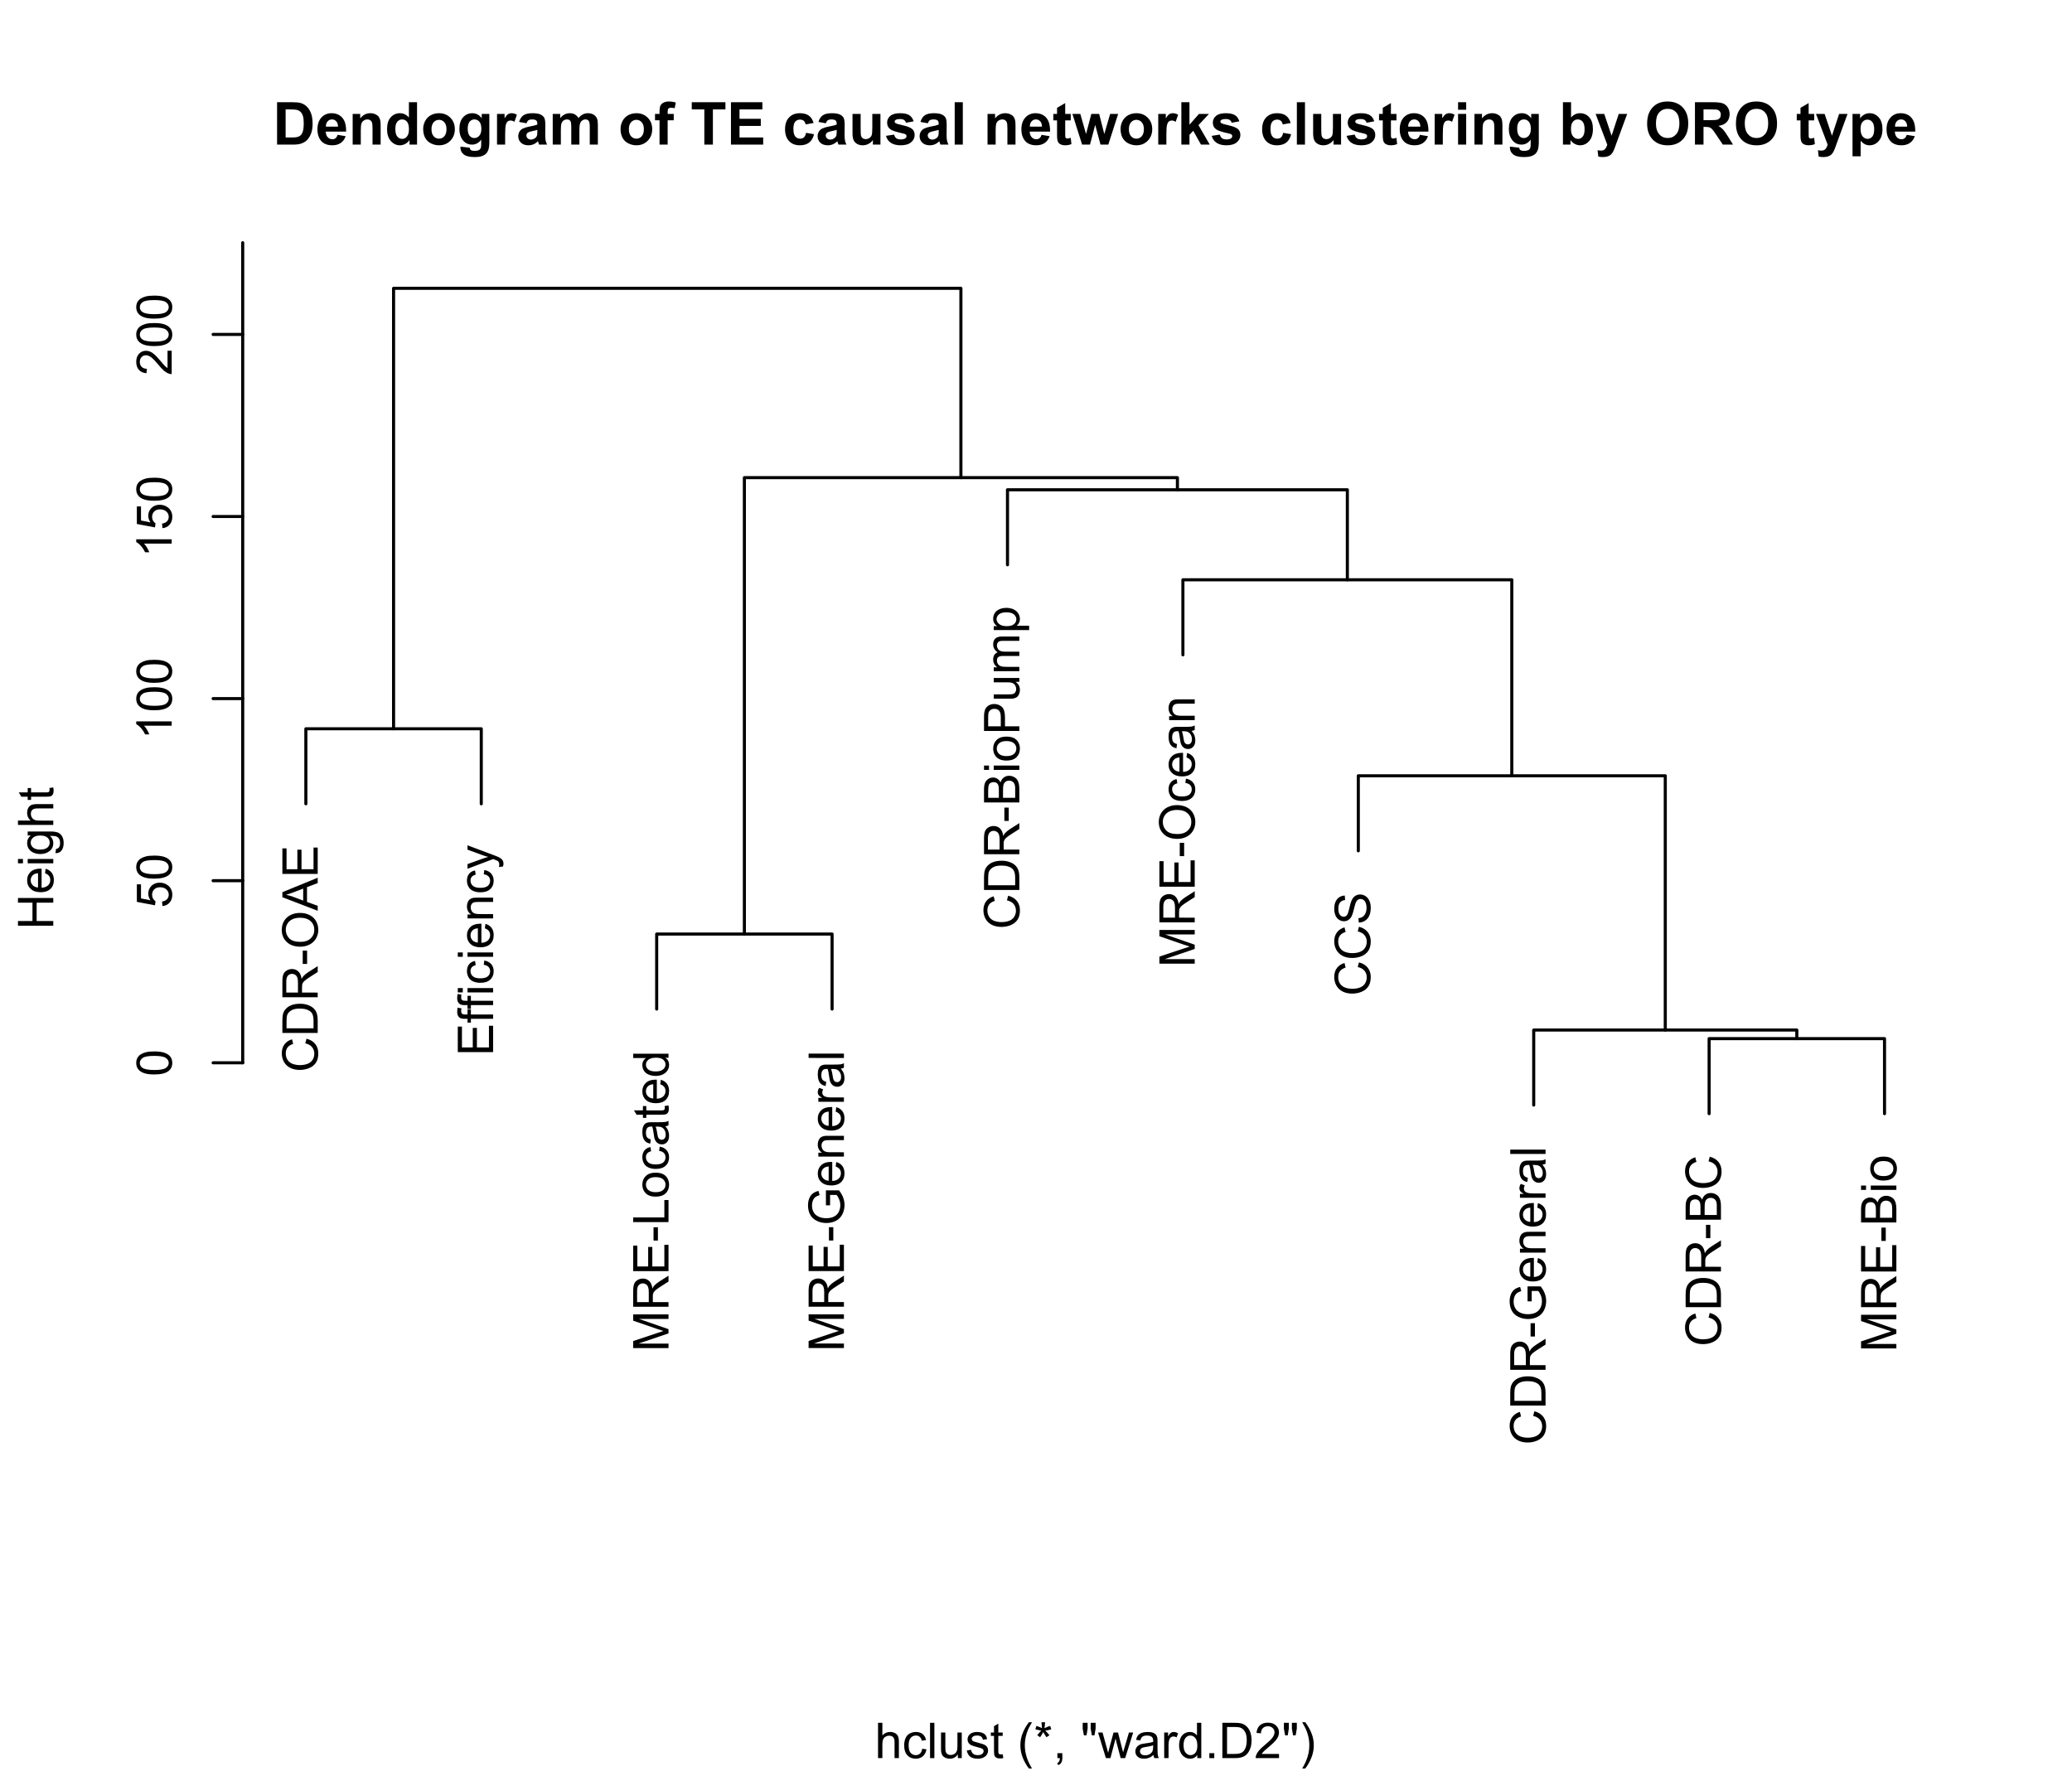 <?xml version="1.0" encoding="UTF-8"?>
<svg xmlns="http://www.w3.org/2000/svg" xmlns:xlink="http://www.w3.org/1999/xlink" width="504" height="432" viewBox="0 0 504 432">
<defs>
<g>
<g id="glyph-0-0">
<path d="M -3.012 -7.055 L -2.723 -8.191 C -1.789 -7.953 -1.078 -7.523 -0.59 -6.906 C -0.098 -6.285 0.148 -5.527 0.148 -4.633 C 0.148 -3.711 -0.043 -2.957 -0.418 -2.375 C -0.797 -1.797 -1.344 -1.355 -2.055 -1.051 C -2.77 -0.75 -3.539 -0.598 -4.359 -0.598 C -5.254 -0.598 -6.035 -0.77 -6.699 -1.109 C -7.367 -1.453 -7.871 -1.938 -8.219 -2.57 C -8.562 -3.199 -8.734 -3.895 -8.734 -4.652 C -8.734 -5.512 -8.516 -6.234 -8.078 -6.82 C -7.641 -7.406 -7.027 -7.812 -6.234 -8.047 L -5.969 -6.926 C -6.594 -6.727 -7.051 -6.438 -7.336 -6.059 C -7.621 -5.68 -7.766 -5.203 -7.766 -4.629 C -7.766 -3.969 -7.605 -3.418 -7.289 -2.973 C -6.973 -2.531 -6.547 -2.219 -6.016 -2.039 C -5.48 -1.859 -4.93 -1.77 -4.367 -1.77 C -3.633 -1.77 -2.996 -1.875 -2.453 -2.09 C -1.906 -2.301 -1.5 -2.633 -1.23 -3.082 C -0.961 -3.531 -0.824 -4.016 -0.824 -4.539 C -0.824 -5.176 -1.008 -5.715 -1.375 -6.156 C -1.742 -6.598 -2.289 -6.898 -3.012 -7.055 Z M -3.012 -7.055 "/>
</g>
<g id="glyph-0-1">
<path d="M 0 -0.926 L -8.59 -0.926 L -8.59 -3.887 C -8.59 -4.551 -8.547 -5.062 -8.469 -5.414 C -8.352 -5.906 -8.148 -6.324 -7.852 -6.676 C -7.469 -7.125 -6.98 -7.465 -6.383 -7.691 C -5.789 -7.914 -5.105 -8.027 -4.34 -8.027 C -3.688 -8.027 -3.109 -7.953 -2.605 -7.797 C -2.102 -7.648 -1.688 -7.449 -1.355 -7.211 C -1.027 -6.973 -0.766 -6.715 -0.578 -6.43 C -0.387 -6.148 -0.242 -5.805 -0.145 -5.406 C -0.051 -5.004 0 -4.543 0 -4.023 L 0 -0.926 M -1.012 -2.062 L -1.012 -3.898 C -1.012 -4.461 -1.066 -4.906 -1.172 -5.23 C -1.277 -5.551 -1.426 -5.809 -1.617 -6 C -1.887 -6.27 -2.25 -6.48 -2.703 -6.629 C -3.16 -6.781 -3.711 -6.855 -4.359 -6.855 C -5.258 -6.855 -5.949 -6.707 -6.43 -6.414 C -6.914 -6.117 -7.234 -5.758 -7.398 -5.34 C -7.516 -5.035 -7.578 -4.543 -7.578 -3.867 L -7.578 -2.062 Z M -1.012 -2.062 "/>
</g>
<g id="glyph-0-2">
<path d="M 0 -0.945 L -8.59 -0.945 L -8.59 -4.754 C -8.59 -5.516 -8.512 -6.102 -8.359 -6.5 C -8.203 -6.898 -7.93 -7.215 -7.539 -7.453 C -7.148 -7.691 -6.719 -7.812 -6.246 -7.812 C -5.637 -7.812 -5.121 -7.613 -4.703 -7.219 C -4.285 -6.824 -4.02 -6.215 -3.906 -5.391 C -3.762 -5.691 -3.621 -5.918 -3.48 -6.078 C -3.176 -6.406 -2.793 -6.723 -2.336 -7.02 L 0 -8.516 L 0 -7.086 L -1.785 -5.945 C -2.301 -5.613 -2.695 -5.34 -2.969 -5.125 C -3.242 -4.91 -3.434 -4.719 -3.543 -4.551 C -3.652 -4.379 -3.73 -4.207 -3.773 -4.031 C -3.801 -3.902 -3.812 -3.691 -3.812 -3.398 L -3.812 -2.082 L 0 -2.078 L 0 -0.945 M -4.797 -2.082 L -4.797 -4.523 C -4.797 -5.043 -4.852 -5.449 -4.961 -5.742 C -5.066 -6.035 -5.238 -6.258 -5.477 -6.41 C -5.711 -6.562 -5.969 -6.641 -6.246 -6.641 C -6.652 -6.641 -6.984 -6.492 -7.25 -6.195 C -7.508 -5.902 -7.641 -5.434 -7.641 -4.801 L -7.641 -2.082 Z M -4.797 -2.082 "/>
</g>
<g id="glyph-0-3">
<path d="M -2.578 -0.383 L -3.641 -0.383 L -3.641 -3.621 L -2.578 -3.621 Z M -2.578 -0.383 "/>
</g>
<g id="glyph-0-4">
<path d="M -4.184 -0.582 C -5.609 -0.578 -6.727 -0.961 -7.531 -1.73 C -8.34 -2.492 -8.742 -3.48 -8.742 -4.695 C -8.742 -5.484 -8.551 -6.199 -8.172 -6.84 C -7.793 -7.473 -7.266 -7.961 -6.59 -8.293 C -5.91 -8.629 -5.141 -8.797 -4.281 -8.797 C -3.41 -8.797 -2.633 -8.617 -1.945 -8.266 C -1.258 -7.914 -0.738 -7.418 -0.383 -6.773 C -0.031 -6.129 0.148 -5.434 0.148 -4.688 C 0.148 -3.879 -0.051 -3.156 -0.438 -2.52 C -0.828 -1.883 -1.363 -1.398 -2.039 -1.074 C -2.715 -0.742 -3.43 -0.578 -4.184 -0.582 M -4.164 -1.754 C -3.129 -1.754 -2.316 -2.031 -1.719 -2.586 C -1.125 -3.145 -0.824 -3.84 -0.824 -4.68 C -0.824 -5.539 -1.125 -6.242 -1.727 -6.793 C -2.328 -7.348 -3.184 -7.625 -4.289 -7.625 C -4.988 -7.625 -5.598 -7.504 -6.121 -7.27 C -6.641 -7.031 -7.047 -6.688 -7.332 -6.23 C -7.621 -5.777 -7.766 -5.266 -7.766 -4.699 C -7.766 -3.895 -7.488 -3.203 -6.934 -2.621 C -6.383 -2.043 -5.457 -1.754 -4.164 -1.754 Z M -4.164 -1.754 "/>
</g>
<g id="glyph-0-5">
<path d="M 0 0.016 L -8.59 -3.281 L -8.59 -4.508 L 0 -8.023 L 0 -6.727 L -2.602 -5.727 L -2.602 -2.133 L 0 -1.188 L 0 0.016 M -3.527 -2.461 L -3.527 -5.375 L -5.906 -4.477 C -6.629 -4.203 -7.223 -4 -7.688 -3.867 C -7.137 -3.758 -6.59 -3.605 -6.047 -3.406 Z M -3.527 -2.461 "/>
</g>
<g id="glyph-0-6">
<path d="M 0 -0.949 L -8.59 -0.949 L -8.59 -7.16 L -7.578 -7.16 L -7.578 -2.086 L -4.945 -2.086 L -4.945 -6.836 L -3.938 -6.836 L -3.938 -2.086 L -1.012 -2.086 L -1.012 -7.359 L 0 -7.359 Z M 0 -0.949 "/>
</g>
<g id="glyph-0-7">
<path d="M 0 -1.043 L -5.402 -1.043 L -5.402 -0.113 L -6.223 -0.113 L -6.223 -1.043 L -6.883 -1.043 C -7.301 -1.043 -7.613 -1.078 -7.816 -1.156 C -8.09 -1.254 -8.312 -1.434 -8.48 -1.691 C -8.652 -1.945 -8.734 -2.305 -8.734 -2.766 C -8.734 -3.062 -8.703 -3.391 -8.633 -3.75 L -7.711 -3.594 C -7.75 -3.371 -7.77 -3.164 -7.77 -2.973 C -7.77 -2.648 -7.699 -2.422 -7.562 -2.293 C -7.426 -2.156 -7.172 -2.094 -6.797 -2.094 L -6.223 -2.094 L -6.223 -3.305 L -5.402 -3.305 L -5.402 -2.094 L 0 -2.094 Z M 0 -1.043 "/>
</g>
<g id="glyph-0-8">
<path d="M -7.375 -0.797 L -8.59 -0.797 L -8.59 -1.852 L -7.375 -1.852 L -7.375 -0.797 M 0 -0.797 L -6.223 -0.797 L -6.223 -1.852 L 0 -1.852 Z M 0 -0.797 "/>
</g>
<g id="glyph-0-9">
<path d="M -2.277 -4.852 L -2.145 -5.891 C -1.43 -5.773 -0.871 -5.484 -0.465 -5.02 C -0.062 -4.551 0.141 -3.977 0.141 -3.297 C 0.141 -2.445 -0.137 -1.762 -0.695 -1.246 C -1.25 -0.727 -2.047 -0.469 -3.086 -0.469 C -3.758 -0.469 -4.348 -0.582 -4.852 -0.805 C -5.355 -1.027 -5.734 -1.363 -5.984 -1.82 C -6.238 -2.273 -6.363 -2.77 -6.363 -3.305 C -6.363 -3.98 -6.191 -4.531 -5.852 -4.961 C -5.508 -5.391 -5.023 -5.668 -4.395 -5.789 L -4.234 -4.766 C -4.652 -4.664 -4.969 -4.492 -5.18 -4.246 C -5.391 -3.996 -5.496 -3.699 -5.496 -3.348 C -5.496 -2.812 -5.305 -2.383 -4.926 -2.051 C -4.543 -1.719 -3.941 -1.555 -3.117 -1.555 C -2.281 -1.555 -1.672 -1.711 -1.293 -2.031 C -0.918 -2.352 -0.727 -2.77 -0.727 -3.289 C -0.727 -3.699 -0.852 -4.047 -1.105 -4.324 C -1.359 -4.602 -1.75 -4.777 -2.277 -4.852 Z M -2.277 -4.852 "/>
</g>
<g id="glyph-0-10">
<path d="M -2.004 -5.051 L -1.867 -6.141 C -1.23 -5.969 -0.738 -5.648 -0.387 -5.188 C -0.035 -4.719 0.141 -4.125 0.141 -3.406 C 0.141 -2.492 -0.141 -1.773 -0.699 -1.238 C -1.262 -0.707 -2.047 -0.441 -3.059 -0.441 C -4.105 -0.441 -4.918 -0.711 -5.496 -1.25 C -6.074 -1.789 -6.363 -2.484 -6.363 -3.348 C -6.363 -4.18 -6.078 -4.859 -5.516 -5.383 C -4.945 -5.914 -4.148 -6.176 -3.121 -6.176 C -3.059 -6.176 -2.965 -6.172 -2.84 -6.172 L -2.844 -1.531 C -2.156 -1.566 -1.633 -1.762 -1.27 -2.109 C -0.906 -2.457 -0.727 -2.891 -0.727 -3.41 C -0.727 -3.797 -0.828 -4.125 -1.031 -4.398 C -1.234 -4.672 -1.559 -4.891 -2.004 -5.051 M -3.711 -1.59 L -3.707 -5.062 C -4.23 -5.016 -4.625 -4.883 -4.887 -4.664 C -5.293 -4.328 -5.496 -3.891 -5.496 -3.359 C -5.496 -2.871 -5.332 -2.465 -5.008 -2.137 C -4.684 -1.805 -4.25 -1.625 -3.711 -1.59 Z M -3.711 -1.59 "/>
</g>
<g id="glyph-0-11">
<path d="M 0 -0.789 L -6.223 -0.793 L -6.223 -1.742 L -5.336 -1.742 C -6.02 -2.195 -6.363 -2.855 -6.363 -3.723 C -6.363 -4.094 -6.297 -4.441 -6.16 -4.754 C -6.027 -5.07 -5.848 -5.305 -5.633 -5.461 C -5.41 -5.617 -5.152 -5.727 -4.852 -5.789 C -4.656 -5.828 -4.312 -5.848 -3.824 -5.848 L 0 -5.848 L 0 -4.793 L -3.785 -4.793 C -4.215 -4.793 -4.535 -4.75 -4.75 -4.672 C -4.961 -4.586 -5.133 -4.441 -5.258 -4.234 C -5.387 -4.023 -5.449 -3.781 -5.449 -3.5 C -5.449 -3.047 -5.305 -2.66 -5.023 -2.336 C -4.734 -2.008 -4.195 -1.848 -3.398 -1.848 L 0 -1.844 Z M 0 -0.789 "/>
</g>
<g id="glyph-0-12">
<path d="M 2.398 -0.742 L 1.406 -0.625 C 1.469 -0.855 1.5 -1.059 1.5 -1.23 C 1.5 -1.465 1.461 -1.652 1.383 -1.793 C 1.305 -1.934 1.195 -2.047 1.055 -2.141 C 0.949 -2.203 0.688 -2.312 0.27 -2.461 C 0.211 -2.48 0.125 -2.512 0.012 -2.555 L -6.223 -0.195 L -6.223 -1.332 L -2.617 -2.625 C -2.164 -2.793 -1.68 -2.941 -1.176 -3.078 C -1.66 -3.195 -2.133 -3.34 -2.594 -3.508 L -6.223 -4.84 L -6.223 -5.895 L 0.105 -3.527 C 0.789 -3.273 1.262 -3.078 1.52 -2.938 C 1.863 -2.746 2.121 -2.531 2.281 -2.289 C 2.445 -2.047 2.523 -1.758 2.523 -1.422 C 2.523 -1.219 2.48 -0.992 2.398 -0.742 Z M 2.398 -0.742 "/>
</g>
<g id="glyph-0-13">
<path d="M 0 -0.891 L -8.59 -0.891 L -8.59 -2.602 L -2.508 -4.633 C -1.941 -4.82 -1.516 -4.957 -1.234 -5.047 C -1.547 -5.141 -2.008 -5.293 -2.613 -5.5 L -8.59 -7.559 L -8.59 -9.086 L 0 -9.086 L 0 -7.992 L -7.188 -7.992 L 0 -5.496 L 0 -4.469 L -7.312 -1.988 L 0 -1.984 Z M 0 -0.891 "/>
</g>
<g id="glyph-0-14">
<path d="M 0 -0.879 L -8.59 -0.879 L -8.59 -2.016 L -1.012 -2.016 L -1.012 -6.246 L 0 -6.246 Z M 0 -0.879 "/>
</g>
<g id="glyph-0-15">
<path d="M -3.109 -0.398 C -4.262 -0.398 -5.117 -0.719 -5.672 -1.359 C -6.133 -1.895 -6.363 -2.547 -6.363 -3.316 C -6.363 -4.172 -6.082 -4.871 -5.523 -5.414 C -4.961 -5.957 -4.188 -6.227 -3.199 -6.227 C -2.398 -6.227 -1.77 -6.109 -1.309 -5.867 C -0.852 -5.629 -0.492 -5.277 -0.238 -4.82 C 0.012 -4.359 0.141 -3.859 0.141 -3.316 C 0.141 -2.445 -0.141 -1.742 -0.695 -1.203 C -1.254 -0.668 -2.059 -0.398 -3.109 -0.398 M -3.109 -1.484 C -2.312 -1.484 -1.719 -1.656 -1.32 -2.004 C -0.926 -2.352 -0.727 -2.789 -0.727 -3.316 C -0.727 -3.84 -0.926 -4.273 -1.324 -4.625 C -1.723 -4.969 -2.328 -5.145 -3.145 -5.145 C -3.914 -5.145 -4.5 -4.969 -4.895 -4.621 C -5.293 -4.27 -5.492 -3.836 -5.492 -3.316 C -5.492 -2.789 -5.293 -2.352 -4.898 -2.004 C -4.504 -1.656 -3.906 -1.484 -3.109 -1.484 Z M -3.109 -1.484 "/>
</g>
<g id="glyph-0-16">
<path d="M -0.766 -4.852 C -0.434 -4.461 -0.199 -4.086 -0.062 -3.723 C 0.07 -3.363 0.141 -2.973 0.141 -2.562 C 0.141 -1.875 -0.027 -1.352 -0.359 -0.984 C -0.695 -0.617 -1.121 -0.434 -1.641 -0.434 C -1.945 -0.434 -2.223 -0.504 -2.477 -0.641 C -2.727 -0.781 -2.93 -0.961 -3.082 -1.188 C -3.234 -1.41 -3.348 -1.664 -3.43 -1.945 C -3.48 -2.152 -3.535 -2.465 -3.586 -2.883 C -3.688 -3.734 -3.809 -4.359 -3.949 -4.766 C -4.094 -4.766 -4.184 -4.77 -4.227 -4.77 C -4.652 -4.77 -4.957 -4.672 -5.133 -4.469 C -5.371 -4.203 -5.492 -3.801 -5.492 -3.27 C -5.492 -2.773 -5.402 -2.406 -5.23 -2.172 C -5.055 -1.934 -4.746 -1.758 -4.305 -1.648 L -4.445 -0.617 C -4.887 -0.707 -5.246 -0.863 -5.516 -1.078 C -5.789 -1.293 -5.996 -1.602 -6.145 -2.012 C -6.289 -2.414 -6.363 -2.887 -6.363 -3.422 C -6.363 -3.953 -6.301 -4.383 -6.176 -4.719 C -6.051 -5.047 -5.895 -5.293 -5.703 -5.449 C -5.516 -5.605 -5.273 -5.715 -4.984 -5.777 C -4.805 -5.812 -4.484 -5.828 -4.016 -5.828 L -2.605 -5.828 C -1.629 -5.828 -1.008 -5.852 -0.746 -5.898 C -0.488 -5.941 -0.238 -6.031 0 -6.164 L 0 -5.062 C -0.219 -4.953 -0.473 -4.883 -0.766 -4.852 M -3.121 -4.766 C -2.965 -4.379 -2.832 -3.805 -2.727 -3.039 C -2.66 -2.605 -2.59 -2.301 -2.516 -2.121 C -2.434 -1.941 -2.32 -1.801 -2.172 -1.707 C -2.02 -1.605 -1.852 -1.559 -1.672 -1.559 C -1.387 -1.559 -1.152 -1.664 -0.965 -1.879 C -0.777 -2.09 -0.684 -2.402 -0.684 -2.812 C -0.684 -3.219 -0.773 -3.578 -0.953 -3.898 C -1.129 -4.211 -1.371 -4.445 -1.68 -4.594 C -1.918 -4.707 -2.27 -4.762 -2.734 -4.766 Z M -3.121 -4.766 "/>
</g>
<g id="glyph-0-17">
<path d="M -0.941 -3.094 L -0.012 -3.246 C 0.051 -2.949 0.082 -2.684 0.082 -2.449 C 0.082 -2.066 0.02 -1.77 -0.098 -1.559 C -0.219 -1.348 -0.379 -1.199 -0.578 -1.113 C -0.773 -1.027 -1.188 -0.984 -1.82 -0.984 L -5.402 -0.984 L -5.402 -0.211 L -6.223 -0.211 L -6.223 -0.984 L -7.766 -0.984 L -8.398 -2.035 L -6.223 -2.035 L -6.223 -3.094 L -5.402 -3.094 L -5.402 -2.035 L -1.762 -2.031 C -1.461 -2.031 -1.27 -2.051 -1.184 -2.09 C -1.098 -2.125 -1.027 -2.188 -0.977 -2.27 C -0.926 -2.355 -0.902 -2.473 -0.902 -2.633 C -0.902 -2.75 -0.914 -2.902 -0.941 -3.094 Z M -0.941 -3.094 "/>
</g>
<g id="glyph-0-18">
<path d="M 0 -4.828 L -0.785 -4.828 C -0.168 -4.434 0.141 -3.852 0.141 -3.086 C 0.141 -2.59 0.004 -2.137 -0.27 -1.719 C -0.543 -1.305 -0.926 -0.98 -1.414 -0.754 C -1.906 -0.523 -2.469 -0.41 -3.105 -0.41 C -3.727 -0.41 -4.289 -0.512 -4.797 -0.723 C -5.301 -0.926 -5.688 -1.238 -5.961 -1.652 C -6.227 -2.066 -6.363 -2.527 -6.363 -3.043 C -6.363 -3.418 -6.285 -3.75 -6.125 -4.043 C -5.969 -4.336 -5.762 -4.574 -5.508 -4.758 L -8.59 -4.758 L -8.59 -5.809 L 0 -5.805 L 0 -4.828 M -3.105 -1.496 C -2.309 -1.492 -1.711 -1.66 -1.316 -2 C -0.922 -2.332 -0.727 -2.73 -0.727 -3.188 C -0.727 -3.648 -0.914 -4.039 -1.293 -4.363 C -1.668 -4.684 -2.242 -4.844 -3.016 -4.844 C -3.867 -4.844 -4.492 -4.68 -4.891 -4.352 C -5.289 -4.023 -5.492 -3.621 -5.492 -3.141 C -5.492 -2.672 -5.297 -2.281 -4.914 -1.965 C -4.531 -1.652 -3.93 -1.492 -3.105 -1.496 Z M -3.105 -1.496 "/>
</g>
<g id="glyph-0-19">
<path d="M -3.367 -4.945 L -4.375 -4.945 L -4.383 -8.586 L -1.195 -8.586 C -0.75 -8.023 -0.414 -7.449 -0.191 -6.855 C 0.035 -6.262 0.148 -5.652 0.148 -5.027 C 0.148 -4.184 -0.035 -3.418 -0.395 -2.727 C -0.758 -2.039 -1.277 -1.516 -1.961 -1.168 C -2.645 -0.816 -3.41 -0.641 -4.254 -0.641 C -5.09 -0.641 -5.871 -0.812 -6.594 -1.164 C -7.32 -1.512 -7.859 -2.016 -8.211 -2.672 C -8.562 -3.328 -8.734 -4.086 -8.734 -4.941 C -8.734 -5.559 -8.637 -6.121 -8.434 -6.625 C -8.234 -7.125 -7.953 -7.52 -7.594 -7.805 C -7.234 -8.09 -6.766 -8.305 -6.188 -8.453 L -5.906 -7.43 C -6.344 -7.301 -6.688 -7.141 -6.938 -6.949 C -7.188 -6.758 -7.387 -6.484 -7.539 -6.129 C -7.688 -5.773 -7.766 -5.379 -7.766 -4.945 C -7.766 -4.426 -7.684 -3.977 -7.527 -3.598 C -7.367 -3.219 -7.16 -2.914 -6.902 -2.68 C -6.645 -2.449 -6.359 -2.27 -6.055 -2.141 C -5.52 -1.918 -4.945 -1.812 -4.324 -1.812 C -3.559 -1.812 -2.918 -1.941 -2.402 -2.207 C -1.887 -2.469 -1.504 -2.852 -1.254 -3.359 C -1.004 -3.859 -0.879 -4.395 -0.879 -4.961 C -0.879 -5.453 -0.973 -5.938 -1.164 -6.406 C -1.352 -6.875 -1.555 -7.227 -1.77 -7.469 L -3.367 -7.469 Z M -3.367 -4.945 "/>
</g>
<g id="glyph-0-20">
<path d="M 0 -0.781 L -6.223 -0.781 L -6.223 -1.73 L -5.281 -1.73 C -5.719 -1.969 -6.012 -2.195 -6.152 -2.398 C -6.293 -2.605 -6.363 -2.828 -6.363 -3.078 C -6.363 -3.43 -6.25 -3.793 -6.023 -4.16 L -5.047 -3.797 C -5.195 -3.539 -5.273 -3.281 -5.273 -3.023 C -5.273 -2.793 -5.203 -2.586 -5.066 -2.402 C -4.926 -2.219 -4.734 -2.086 -4.488 -2.012 C -4.113 -1.895 -3.703 -1.836 -3.258 -1.836 L 0 -1.836 Z M 0 -0.781 "/>
</g>
<g id="glyph-0-21">
<path d="M 0 -0.766 L -8.59 -0.77 L -8.59 -1.824 L 0 -1.82 Z M 0 -0.766 "/>
</g>
<g id="glyph-0-22">
<path d="M 0 -0.879 L -8.59 -0.879 L -8.59 -4.102 C -8.59 -4.758 -8.504 -5.285 -8.328 -5.68 C -8.156 -6.078 -7.887 -6.387 -7.527 -6.613 C -7.164 -6.836 -6.785 -6.949 -6.391 -6.949 C -6.023 -6.949 -5.68 -6.852 -5.355 -6.648 C -5.031 -6.453 -4.77 -6.148 -4.57 -5.75 C -4.418 -6.266 -4.156 -6.668 -3.789 -6.945 C -3.422 -7.227 -2.988 -7.367 -2.488 -7.367 C -2.086 -7.367 -1.715 -7.281 -1.367 -7.109 C -1.023 -6.941 -0.754 -6.73 -0.566 -6.48 C -0.379 -6.23 -0.238 -5.918 -0.145 -5.539 C -0.047 -5.164 0 -4.699 0 -4.156 L 0 -0.879 M -4.98 -2.016 L -4.98 -3.875 C -4.98 -4.375 -5.012 -4.738 -5.078 -4.957 C -5.164 -5.246 -5.309 -5.465 -5.508 -5.609 C -5.707 -5.758 -5.957 -5.828 -6.258 -5.828 C -6.543 -5.828 -6.793 -5.762 -7.012 -5.625 C -7.227 -5.488 -7.375 -5.293 -7.457 -5.039 C -7.535 -4.785 -7.578 -4.348 -7.578 -3.734 L -7.578 -2.016 L -4.98 -2.016 M -1.012 -2.016 L -1.012 -4.156 C -1.012 -4.52 -1.027 -4.777 -1.055 -4.93 C -1.102 -5.188 -1.18 -5.406 -1.289 -5.586 C -1.398 -5.758 -1.559 -5.902 -1.766 -6.016 C -1.977 -6.129 -2.215 -6.188 -2.488 -6.188 C -2.809 -6.188 -3.09 -6.105 -3.324 -5.941 C -3.562 -5.777 -3.727 -5.551 -3.824 -5.258 C -3.918 -4.969 -3.965 -4.547 -3.965 -4 L -3.969 -2.016 Z M -1.012 -2.016 "/>
</g>
<g id="glyph-0-23">
<path d="M 0 -0.926 L -8.59 -0.926 L -8.59 -4.168 C -8.59 -4.734 -8.562 -5.172 -8.508 -5.473 C -8.438 -5.895 -8.305 -6.246 -8.105 -6.535 C -7.91 -6.816 -7.633 -7.047 -7.277 -7.223 C -6.922 -7.395 -6.531 -7.484 -6.105 -7.484 C -5.375 -7.484 -4.758 -7.25 -4.25 -6.785 C -3.746 -6.32 -3.492 -5.48 -3.492 -4.266 L -3.492 -2.062 L 0 -2.062 L 0 -0.926 M -4.508 -2.062 L -4.508 -4.281 C -4.508 -5.016 -4.641 -5.539 -4.914 -5.848 C -5.188 -6.156 -5.574 -6.312 -6.07 -6.312 C -6.43 -6.312 -6.738 -6.219 -6.992 -6.039 C -7.25 -5.855 -7.418 -5.617 -7.5 -5.32 C -7.551 -5.129 -7.578 -4.777 -7.578 -4.262 L -7.578 -2.062 Z M -4.508 -2.062 "/>
</g>
<g id="glyph-0-24">
<path d="M 0 -4.867 L -0.914 -4.867 C -0.211 -4.383 0.141 -3.727 0.141 -2.895 C 0.141 -2.527 0.07 -2.184 -0.07 -1.867 C -0.211 -1.547 -0.387 -1.312 -0.602 -1.156 C -0.812 -1.004 -1.074 -0.895 -1.383 -0.832 C -1.59 -0.789 -1.918 -0.77 -2.367 -0.77 L -6.223 -0.77 L -6.223 -1.824 L -2.773 -1.824 C -2.219 -1.824 -1.848 -1.844 -1.656 -1.887 C -1.379 -1.953 -1.164 -2.094 -1.004 -2.309 C -0.848 -2.523 -0.766 -2.789 -0.766 -3.105 C -0.766 -3.422 -0.848 -3.719 -1.012 -3.996 C -1.172 -4.273 -1.395 -4.469 -1.672 -4.586 C -1.953 -4.699 -2.355 -4.758 -2.887 -4.758 L -6.223 -4.758 L -6.223 -5.812 L 0 -5.812 Z M 0 -4.867 "/>
</g>
<g id="glyph-0-25">
<path d="M 0 -0.789 L -6.223 -0.793 L -6.223 -1.734 L -5.352 -1.734 C -5.656 -1.93 -5.898 -2.188 -6.086 -2.516 C -6.27 -2.836 -6.363 -3.207 -6.363 -3.621 C -6.363 -4.082 -6.266 -4.461 -6.078 -4.754 C -5.883 -5.051 -5.617 -5.258 -5.273 -5.379 C -6 -5.871 -6.363 -6.512 -6.363 -7.301 C -6.363 -7.918 -6.191 -8.391 -5.852 -8.727 C -5.508 -9.055 -4.98 -9.223 -4.27 -9.223 L 0 -9.223 L 0 -8.172 L -3.918 -8.172 C -4.34 -8.172 -4.645 -8.141 -4.832 -8.07 C -5.016 -8.004 -5.164 -7.879 -5.277 -7.699 C -5.391 -7.52 -5.449 -7.309 -5.449 -7.066 C -5.449 -6.629 -5.305 -6.266 -5.012 -5.977 C -4.723 -5.688 -4.254 -5.543 -3.613 -5.543 L 0 -5.543 L 0 -4.488 L -4.043 -4.488 C -4.512 -4.488 -4.863 -4.402 -5.098 -4.23 C -5.332 -4.059 -5.449 -3.777 -5.449 -3.387 C -5.449 -3.09 -5.371 -2.816 -5.215 -2.562 C -5.059 -2.312 -4.828 -2.129 -4.531 -2.016 C -4.227 -1.902 -3.793 -1.848 -3.227 -1.848 L 0 -1.844 Z M 0 -0.789 "/>
</g>
<g id="glyph-0-26">
<path d="M 2.383 -0.789 L -6.223 -0.793 L -6.223 -1.754 L -5.414 -1.754 C -5.73 -1.977 -5.969 -2.234 -6.125 -2.52 C -6.285 -2.805 -6.363 -3.148 -6.363 -3.559 C -6.363 -4.086 -6.227 -4.555 -5.953 -4.961 C -5.68 -5.367 -5.293 -5.676 -4.797 -5.883 C -4.297 -6.09 -3.75 -6.195 -3.156 -6.195 C -2.52 -6.195 -1.949 -6.078 -1.438 -5.852 C -0.93 -5.621 -0.539 -5.289 -0.266 -4.855 C 0.004 -4.418 0.141 -3.961 0.141 -3.48 C 0.141 -3.129 0.066 -2.812 -0.082 -2.535 C -0.23 -2.254 -0.418 -2.023 -0.645 -1.844 L 2.383 -1.844 L 2.383 -0.789 M -3.078 -1.746 C -2.273 -1.746 -1.684 -1.906 -1.301 -2.234 C -0.918 -2.555 -0.727 -2.949 -0.727 -3.41 C -0.727 -3.879 -0.926 -4.281 -1.32 -4.613 C -1.719 -4.949 -2.332 -5.113 -3.164 -5.117 C -3.957 -5.113 -4.551 -4.953 -4.945 -4.625 C -5.34 -4.301 -5.535 -3.91 -5.539 -3.457 C -5.535 -3.008 -5.328 -2.609 -4.906 -2.266 C -4.488 -1.918 -3.875 -1.746 -3.078 -1.746 Z M -3.078 -1.746 "/>
</g>
<g id="glyph-0-27">
<path d="M -2.758 -0.539 L -2.852 -1.613 C -2.422 -1.66 -2.07 -1.781 -1.797 -1.965 C -1.52 -2.152 -1.297 -2.438 -1.129 -2.828 C -0.957 -3.219 -0.871 -3.66 -0.871 -4.148 C -0.871 -4.582 -0.938 -4.965 -1.066 -5.297 C -1.195 -5.629 -1.371 -5.875 -1.598 -6.039 C -1.82 -6.199 -2.066 -6.281 -2.332 -6.281 C -2.602 -6.281 -2.836 -6.203 -3.039 -6.047 C -3.238 -5.891 -3.406 -5.633 -3.543 -5.273 C -3.633 -5.043 -3.773 -4.531 -3.965 -3.746 C -4.152 -2.953 -4.332 -2.402 -4.5 -2.086 C -4.715 -1.676 -4.98 -1.371 -5.301 -1.168 C -5.617 -0.969 -5.973 -0.867 -6.367 -0.867 C -6.805 -0.867 -7.207 -0.992 -7.586 -1.238 C -7.961 -1.484 -8.246 -1.84 -8.445 -2.316 C -8.637 -2.785 -8.734 -3.312 -8.734 -3.891 C -8.734 -4.527 -8.633 -5.09 -8.43 -5.574 C -8.223 -6.062 -7.922 -6.434 -7.523 -6.699 C -7.125 -6.957 -6.672 -7.098 -6.172 -7.117 L -6.086 -6.031 C -6.629 -5.969 -7.039 -5.773 -7.32 -5.434 C -7.594 -5.098 -7.734 -4.598 -7.734 -3.938 C -7.734 -3.25 -7.609 -2.75 -7.355 -2.434 C -7.105 -2.121 -6.801 -1.965 -6.445 -1.965 C -6.137 -1.965 -5.883 -2.074 -5.684 -2.297 C -5.484 -2.516 -5.281 -3.086 -5.07 -4.012 C -4.863 -4.934 -4.68 -5.566 -4.523 -5.914 C -4.293 -6.41 -4 -6.781 -3.648 -7.02 C -3.293 -7.258 -2.887 -7.375 -2.426 -7.375 C -1.969 -7.375 -1.539 -7.246 -1.133 -6.984 C -0.73 -6.723 -0.414 -6.348 -0.191 -5.855 C 0.035 -5.367 0.148 -4.812 0.148 -4.203 C 0.148 -3.422 0.031 -2.773 -0.191 -2.246 C -0.418 -1.723 -0.762 -1.309 -1.215 -1.012 C -1.672 -0.711 -2.188 -0.555 -2.758 -0.539 Z M -2.758 -0.539 "/>
</g>
<g id="glyph-0-28">
<path d="M -4.234 -0.5 C -5.25 -0.5 -6.07 -0.602 -6.688 -0.812 C -7.309 -1.02 -7.785 -1.332 -8.121 -1.742 C -8.457 -2.156 -8.625 -2.672 -8.625 -3.301 C -8.625 -3.758 -8.531 -4.164 -8.348 -4.512 C -8.16 -4.859 -7.895 -5.145 -7.543 -5.375 C -7.195 -5.598 -6.77 -5.777 -6.266 -5.906 C -5.766 -6.035 -5.086 -6.102 -4.234 -6.102 C -3.227 -6.102 -2.414 -5.996 -1.797 -5.789 C -1.176 -5.582 -0.699 -5.273 -0.359 -4.859 C -0.023 -4.449 0.148 -3.926 0.148 -3.297 C 0.148 -2.469 -0.152 -1.82 -0.742 -1.348 C -1.461 -0.781 -2.621 -0.5 -4.234 -0.5 M -4.234 -1.582 C -2.824 -1.582 -1.887 -1.746 -1.422 -2.078 C -0.953 -2.406 -0.719 -2.812 -0.719 -3.297 C -0.719 -3.781 -0.953 -4.191 -1.422 -4.52 C -1.891 -4.852 -2.828 -5.016 -4.234 -5.016 C -5.648 -5.016 -6.59 -4.852 -7.055 -4.52 C -7.52 -4.191 -7.75 -3.781 -7.75 -3.289 C -7.75 -2.801 -7.547 -2.414 -7.137 -2.129 C -6.613 -1.766 -5.645 -1.582 -4.234 -1.582 Z M -4.234 -1.582 "/>
</g>
<g id="glyph-0-29">
<path d="M -2.25 -0.5 L -2.344 -1.605 C -1.805 -1.688 -1.398 -1.879 -1.129 -2.176 C -0.855 -2.477 -0.719 -2.836 -0.719 -3.258 C -0.719 -3.766 -0.91 -4.195 -1.293 -4.547 C -1.676 -4.898 -2.184 -5.074 -2.816 -5.074 C -3.418 -5.074 -3.895 -4.906 -4.242 -4.566 C -4.59 -4.23 -4.762 -3.785 -4.766 -3.242 C -4.762 -2.902 -4.688 -2.594 -4.531 -2.32 C -4.379 -2.047 -4.18 -1.832 -3.93 -1.676 L -4.062 -0.688 L -8.473 -1.52 L -8.473 -5.789 L -7.465 -5.789 L -7.465 -2.363 L -5.156 -1.898 C -5.516 -2.414 -5.695 -2.953 -5.695 -3.523 C -5.695 -4.273 -5.434 -4.906 -4.914 -5.422 C -4.395 -5.938 -3.727 -6.195 -2.91 -6.195 C -2.133 -6.195 -1.461 -5.965 -0.895 -5.516 C -0.203 -4.961 0.148 -4.211 0.148 -3.258 C 0.148 -2.477 -0.074 -1.84 -0.508 -1.344 C -0.945 -0.852 -1.527 -0.57 -2.25 -0.5 Z M -2.25 -0.5 "/>
</g>
<g id="glyph-0-30">
<path d="M 0 -4.469 L 0 -3.414 L -6.719 -3.418 C -6.477 -3.16 -6.234 -2.828 -5.992 -2.418 C -5.75 -2.004 -5.57 -1.637 -5.449 -1.309 L -6.469 -1.309 C -6.746 -1.895 -7.082 -2.41 -7.477 -2.855 C -7.871 -3.293 -8.254 -3.605 -8.625 -3.793 L -8.625 -4.473 Z M 0 -4.469 "/>
</g>
<g id="glyph-0-31">
<path d="M -1.012 -6.039 L 0 -6.039 L 0 -0.363 C -0.254 -0.355 -0.5 -0.395 -0.734 -0.488 C -1.117 -0.629 -1.5 -0.863 -1.875 -1.18 C -2.25 -1.5 -2.684 -1.957 -3.176 -2.562 C -3.941 -3.492 -4.547 -4.125 -4.996 -4.453 C -5.441 -4.781 -5.867 -4.945 -6.266 -4.945 C -6.68 -4.945 -7.035 -4.797 -7.32 -4.496 C -7.609 -4.199 -7.75 -3.809 -7.75 -3.328 C -7.75 -2.82 -7.602 -2.414 -7.297 -2.109 C -6.992 -1.805 -6.57 -1.648 -6.031 -1.648 L -6.141 -0.562 C -6.949 -0.637 -7.566 -0.918 -7.988 -1.402 C -8.414 -1.883 -8.625 -2.535 -8.625 -3.352 C -8.625 -4.176 -8.398 -4.828 -7.938 -5.309 C -7.484 -5.789 -6.914 -6.031 -6.242 -6.031 C -5.895 -6.031 -5.559 -5.957 -5.227 -5.82 C -4.895 -5.676 -4.543 -5.445 -4.18 -5.117 C -3.809 -4.793 -3.305 -4.25 -2.664 -3.492 C -2.133 -2.859 -1.773 -2.453 -1.586 -2.273 C -1.395 -2.094 -1.203 -1.945 -1.012 -1.828 Z M -1.012 -6.039 "/>
</g>
<g id="glyph-0-32">
<path d="M 0 -0.961 L -8.59 -0.961 L -8.59 -2.098 L -5.062 -2.098 L -5.062 -6.562 L -8.59 -6.562 L -8.59 -7.699 L 0 -7.699 L 0 -6.562 L -4.047 -6.562 L -4.047 -2.098 L 0 -2.098 Z M 0 -0.961 "/>
</g>
<g id="glyph-0-33">
<path d="M 0.516 -0.598 L 0.668 -1.625 C 0.984 -1.664 1.215 -1.785 1.359 -1.98 C 1.555 -2.242 1.652 -2.598 1.652 -3.055 C 1.652 -3.539 1.555 -3.918 1.359 -4.184 C 1.164 -4.449 0.891 -4.629 0.539 -4.723 C 0.324 -4.777 -0.129 -4.801 -0.812 -4.797 C -0.273 -4.336 0 -3.762 0 -3.078 C 0 -2.219 -0.309 -1.559 -0.926 -1.09 C -1.543 -0.621 -2.281 -0.387 -3.148 -0.387 C -3.738 -0.387 -4.289 -0.492 -4.789 -0.711 C -5.293 -0.922 -5.68 -1.234 -5.953 -1.645 C -6.227 -2.051 -6.363 -2.531 -6.363 -3.082 C -6.363 -3.816 -6.066 -4.422 -5.473 -4.898 L -6.223 -4.898 L -6.223 -5.871 L -0.844 -5.871 C 0.125 -5.871 0.812 -5.773 1.215 -5.574 C 1.621 -5.379 1.941 -5.066 2.176 -4.637 C 2.41 -4.211 2.527 -3.684 2.523 -3.059 C 2.523 -2.316 2.359 -1.715 2.023 -1.258 C 1.691 -0.801 1.188 -0.582 0.516 -0.598 M -3.223 -1.473 C -2.406 -1.473 -1.812 -1.633 -1.434 -1.957 C -1.059 -2.281 -0.871 -2.688 -0.871 -3.176 C -0.871 -3.66 -1.059 -4.066 -1.434 -4.395 C -1.805 -4.723 -2.391 -4.887 -3.188 -4.887 C -3.949 -4.887 -4.523 -4.719 -4.91 -4.379 C -5.297 -4.043 -5.492 -3.633 -5.492 -3.16 C -5.492 -2.691 -5.301 -2.293 -4.918 -1.965 C -4.539 -1.637 -3.973 -1.473 -3.223 -1.473 Z M -3.223 -1.473 "/>
</g>
<g id="glyph-0-34">
<path d="M 0 -0.789 L -8.59 -0.793 L -8.59 -1.848 L -5.508 -1.848 C -6.078 -2.336 -6.363 -2.957 -6.363 -3.711 C -6.363 -4.168 -6.273 -4.57 -6.09 -4.91 C -5.91 -5.25 -5.656 -5.492 -5.336 -5.641 C -5.016 -5.785 -4.555 -5.859 -3.941 -5.859 L 0 -5.859 L 0 -4.805 L -3.941 -4.805 C -4.469 -4.805 -4.855 -4.691 -5.094 -4.461 C -5.336 -4.234 -5.453 -3.91 -5.453 -3.492 C -5.453 -3.18 -5.375 -2.887 -5.211 -2.609 C -5.051 -2.336 -4.828 -2.141 -4.555 -2.023 C -4.273 -1.906 -3.891 -1.848 -3.406 -1.848 L 0 -1.844 Z M 0 -0.789 "/>
</g>
<g id="glyph-1-0">
<path d="M 1.039 -10.309 L 4.844 -10.309 C 5.703 -10.309 6.355 -10.242 6.805 -10.109 C 7.41 -9.934 7.93 -9.617 8.359 -9.16 C 8.793 -8.707 9.121 -8.148 9.344 -7.492 C 9.57 -6.832 9.684 -6.02 9.684 -5.055 C 9.684 -4.207 9.578 -3.477 9.367 -2.863 C 9.109 -2.113 8.738 -1.504 8.262 -1.039 C 7.902 -0.688 7.414 -0.414 6.801 -0.219 C 6.34 -0.074 5.727 0 4.957 0 L 1.039 0 L 1.039 -10.309 M 3.121 -8.562 L 3.121 -1.738 L 4.676 -1.738 C 5.258 -1.738 5.676 -1.77 5.934 -1.836 C 6.273 -1.918 6.551 -2.062 6.773 -2.266 C 6.996 -2.465 7.18 -2.797 7.32 -3.258 C 7.461 -3.719 7.531 -4.352 7.531 -5.148 C 7.531 -5.945 7.461 -6.555 7.32 -6.98 C 7.18 -7.41 6.98 -7.742 6.73 -7.98 C 6.477 -8.219 6.156 -8.383 5.766 -8.465 C 5.477 -8.531 4.906 -8.562 4.059 -8.562 Z M 3.121 -8.562 "/>
</g>
<g id="glyph-1-1">
<path d="M 5.359 -2.375 L 7.328 -2.047 C 7.074 -1.324 6.672 -0.773 6.129 -0.398 C 5.582 -0.02 4.898 0.168 4.078 0.168 C 2.781 0.168 1.82 -0.254 1.195 -1.105 C 0.703 -1.785 0.457 -2.641 0.457 -3.676 C 0.457 -4.914 0.781 -5.883 1.426 -6.586 C 2.074 -7.285 2.891 -7.637 3.883 -7.637 C 4.992 -7.637 5.867 -7.27 6.512 -6.535 C 7.152 -5.801 7.461 -4.68 7.434 -3.164 L 2.48 -3.164 C 2.496 -2.578 2.656 -2.121 2.961 -1.797 C 3.266 -1.469 3.645 -1.309 4.098 -1.309 C 4.41 -1.309 4.668 -1.391 4.879 -1.562 C 5.09 -1.73 5.25 -2 5.359 -2.375 M 5.469 -4.375 C 5.457 -4.945 5.309 -5.379 5.027 -5.676 C 4.746 -5.977 4.402 -6.125 4 -6.125 C 3.57 -6.125 3.215 -5.969 2.934 -5.652 C 2.652 -5.34 2.512 -4.914 2.516 -4.375 Z M 5.469 -4.375 "/>
</g>
<g id="glyph-1-2">
<path d="M 7.824 0 L 5.852 0 L 5.852 -3.812 C 5.852 -4.617 5.809 -5.137 5.723 -5.375 C 5.641 -5.613 5.5 -5.797 5.312 -5.926 C 5.121 -6.059 4.895 -6.125 4.625 -6.125 C 4.285 -6.125 3.977 -6.031 3.707 -5.844 C 3.434 -5.656 3.246 -5.406 3.145 -5.098 C 3.047 -4.789 2.996 -4.215 2.996 -3.383 L 2.996 0 L 1.02 0 L 1.02 -7.469 L 2.855 -7.469 L 2.855 -6.371 C 3.508 -7.215 4.328 -7.637 5.316 -7.637 C 5.75 -7.637 6.148 -7.559 6.512 -7.398 C 6.871 -7.242 7.145 -7.043 7.328 -6.801 C 7.516 -6.555 7.645 -6.277 7.715 -5.969 C 7.789 -5.66 7.824 -5.219 7.824 -4.641 Z M 7.824 0 "/>
</g>
<g id="glyph-1-3">
<path d="M 7.883 0 L 6.047 0 L 6.047 -1.098 C 5.742 -0.672 5.383 -0.352 4.969 -0.145 C 4.551 0.062 4.133 0.168 3.711 0.168 C 2.855 0.168 2.121 -0.176 1.508 -0.867 C 0.895 -1.559 0.59 -2.523 0.59 -3.762 C 0.59 -5.027 0.887 -5.988 1.484 -6.648 C 2.078 -7.305 2.832 -7.637 3.742 -7.637 C 4.574 -7.637 5.297 -7.289 5.906 -6.594 L 5.906 -10.309 L 7.883 -10.309 L 7.883 0 M 2.609 -3.895 C 2.609 -3.098 2.719 -2.523 2.938 -2.164 C 3.258 -1.648 3.703 -1.391 4.273 -1.391 C 4.73 -1.391 5.117 -1.586 5.434 -1.973 C 5.754 -2.359 5.914 -2.938 5.914 -3.707 C 5.914 -4.562 5.758 -5.18 5.449 -5.559 C 5.141 -5.934 4.742 -6.125 4.262 -6.125 C 3.793 -6.125 3.398 -5.938 3.082 -5.566 C 2.766 -5.191 2.609 -4.637 2.609 -3.895 Z M 2.609 -3.895 "/>
</g>
<g id="glyph-1-4">
<path d="M 0.578 -3.84 C 0.578 -4.496 0.738 -5.129 1.062 -5.746 C 1.387 -6.359 1.844 -6.828 2.438 -7.152 C 3.027 -7.473 3.691 -7.637 4.422 -7.637 C 5.551 -7.637 6.477 -7.27 7.199 -6.535 C 7.922 -5.801 8.281 -4.875 8.281 -3.754 C 8.281 -2.625 7.918 -1.688 7.188 -0.945 C 6.461 -0.203 5.543 0.168 4.438 0.168 C 3.754 0.168 3.098 0.016 2.477 -0.297 C 1.855 -0.605 1.387 -1.059 1.062 -1.656 C 0.738 -2.254 0.578 -2.98 0.578 -3.84 M 2.602 -3.734 C 2.602 -2.992 2.777 -2.426 3.129 -2.031 C 3.48 -1.637 3.914 -1.441 4.43 -1.441 C 4.945 -1.441 5.379 -1.637 5.727 -2.031 C 6.074 -2.426 6.25 -2.996 6.25 -3.746 C 6.25 -4.48 6.074 -5.043 5.727 -5.434 C 5.379 -5.828 4.945 -6.027 4.43 -6.027 C 3.914 -6.027 3.48 -5.828 3.129 -5.434 C 2.777 -5.043 2.602 -4.473 2.602 -3.734 Z M 2.602 -3.734 "/>
</g>
<g id="glyph-1-5">
<path d="M 0.852 0.492 L 3.109 0.766 C 3.145 1.027 3.23 1.211 3.367 1.309 C 3.555 1.449 3.852 1.52 4.254 1.52 C 4.77 1.52 5.156 1.441 5.414 1.285 C 5.586 1.184 5.719 1.016 5.809 0.789 C 5.867 0.625 5.898 0.32 5.898 -0.121 L 5.898 -1.211 C 5.309 -0.402 4.562 0 3.664 0 C 2.66 0 1.867 -0.426 1.281 -1.273 C 0.82 -1.941 0.59 -2.777 0.59 -3.777 C 0.59 -5.027 0.891 -5.984 1.492 -6.645 C 2.098 -7.305 2.844 -7.637 3.742 -7.637 C 4.664 -7.637 5.426 -7.23 6.027 -6.418 L 6.027 -7.469 L 7.875 -7.469 L 7.875 -0.766 C 7.875 0.113 7.801 0.773 7.656 1.211 C 7.512 1.645 7.309 1.988 7.047 2.234 C 6.781 2.484 6.434 2.68 5.992 2.82 C 5.555 2.961 5 3.031 4.332 3.031 C 3.066 3.031 2.168 2.812 1.637 2.379 C 1.109 1.945 0.844 1.398 0.844 0.73 C 0.844 0.664 0.848 0.586 0.852 0.492 M 2.617 -3.887 C 2.617 -3.098 2.77 -2.516 3.074 -2.148 C 3.383 -1.781 3.762 -1.598 4.211 -1.598 C 4.695 -1.598 5.102 -1.785 5.434 -2.164 C 5.77 -2.539 5.934 -3.098 5.934 -3.84 C 5.934 -4.613 5.773 -5.188 5.457 -5.562 C 5.137 -5.938 4.734 -6.125 4.246 -6.125 C 3.773 -6.125 3.383 -5.941 3.074 -5.57 C 2.77 -5.203 2.617 -4.645 2.617 -3.887 Z M 2.617 -3.887 "/>
</g>
<g id="glyph-1-6">
<path d="M 2.926 0 L 0.949 0 L 0.949 -7.469 L 2.785 -7.469 L 2.785 -6.406 C 3.098 -6.906 3.379 -7.238 3.633 -7.398 C 3.883 -7.555 4.168 -7.637 4.484 -7.637 C 4.938 -7.637 5.371 -7.512 5.785 -7.262 L 5.176 -5.539 C 4.844 -5.758 4.531 -5.863 4.246 -5.863 C 3.969 -5.863 3.734 -5.789 3.543 -5.637 C 3.352 -5.484 3.199 -5.207 3.09 -4.809 C 2.98 -4.41 2.926 -3.578 2.926 -2.305 Z M 2.926 0 "/>
</g>
<g id="glyph-1-7">
<path d="M 2.512 -5.188 L 0.719 -5.512 C 0.918 -6.234 1.266 -6.77 1.758 -7.117 C 2.25 -7.461 2.98 -7.637 3.953 -7.637 C 4.832 -7.637 5.488 -7.531 5.922 -7.324 C 6.352 -7.113 6.656 -6.848 6.832 -6.527 C 7.008 -6.207 7.094 -5.617 7.094 -4.762 L 7.074 -2.453 C 7.074 -1.797 7.105 -1.312 7.168 -1 C 7.23 -0.691 7.352 -0.355 7.523 0 L 5.57 0 C 5.516 -0.133 5.453 -0.324 5.379 -0.582 C 5.348 -0.699 5.324 -0.777 5.309 -0.816 C 4.973 -0.488 4.609 -0.242 4.227 -0.078 C 3.84 0.086 3.43 0.168 2.996 0.168 C 2.227 0.168 1.621 -0.039 1.176 -0.457 C 0.734 -0.875 0.512 -1.402 0.512 -2.039 C 0.512 -2.461 0.613 -2.836 0.816 -3.168 C 1.016 -3.496 1.301 -3.75 1.664 -3.926 C 2.027 -4.102 2.551 -4.258 3.234 -4.387 C 4.156 -4.562 4.797 -4.723 5.152 -4.871 L 5.152 -5.07 C 5.152 -5.449 5.059 -5.719 4.871 -5.883 C 4.684 -6.043 4.332 -6.125 3.812 -6.125 C 3.461 -6.125 3.184 -6.055 2.988 -5.918 C 2.793 -5.777 2.633 -5.535 2.512 -5.188 M 5.152 -3.586 C 4.902 -3.5 4.5 -3.402 3.953 -3.285 C 3.402 -3.168 3.043 -3.051 2.875 -2.938 C 2.617 -2.758 2.488 -2.523 2.488 -2.242 C 2.488 -1.965 2.594 -1.727 2.797 -1.527 C 3.004 -1.324 3.266 -1.223 3.586 -1.223 C 3.941 -1.223 4.281 -1.34 4.605 -1.574 C 4.844 -1.754 5 -1.973 5.078 -2.23 C 5.129 -2.398 5.152 -2.719 5.152 -3.191 Z M 5.152 -3.586 "/>
</g>
<g id="glyph-1-8">
<path d="M 0.887 -7.469 L 2.707 -7.469 L 2.707 -6.449 C 3.359 -7.238 4.133 -7.637 5.035 -7.637 C 5.512 -7.637 5.926 -7.539 6.277 -7.34 C 6.629 -7.145 6.918 -6.848 7.145 -6.449 C 7.473 -6.848 7.824 -7.145 8.207 -7.34 C 8.586 -7.539 8.992 -7.637 9.422 -7.637 C 9.969 -7.637 10.434 -7.523 10.812 -7.301 C 11.195 -7.078 11.477 -6.754 11.664 -6.32 C 11.801 -6.004 11.867 -5.488 11.867 -4.773 L 11.867 0 L 9.895 0 L 9.895 -4.27 C 9.895 -5.008 9.824 -5.488 9.688 -5.703 C 9.508 -5.984 9.227 -6.125 8.844 -6.125 C 8.57 -6.125 8.309 -6.039 8.066 -5.871 C 7.82 -5.703 7.645 -5.453 7.539 -5.129 C 7.43 -4.805 7.375 -4.289 7.375 -3.586 L 7.375 0 L 5.398 0 L 5.398 -4.094 C 5.398 -4.82 5.363 -5.289 5.293 -5.5 C 5.223 -5.711 5.113 -5.867 4.969 -5.969 C 4.82 -6.074 4.621 -6.125 4.367 -6.125 C 4.062 -6.125 3.789 -6.043 3.543 -5.879 C 3.301 -5.715 3.125 -5.477 3.02 -5.168 C 2.914 -4.859 2.863 -4.344 2.863 -3.629 L 2.863 0 L 0.887 0 Z M 0.887 -7.469 "/>
</g>
<g id="glyph-1-9">
</g>
<g id="glyph-1-10">
<path d="M 0.168 -7.469 L 1.266 -7.469 L 1.266 -8.031 C 1.266 -8.656 1.332 -9.125 1.465 -9.438 C 1.598 -9.746 1.844 -9.996 2.203 -10.191 C 2.562 -10.387 3.016 -10.484 3.566 -10.484 C 4.129 -10.484 4.68 -10.398 5.219 -10.23 L 4.949 -8.852 C 4.637 -8.926 4.332 -8.965 4.043 -8.965 C 3.758 -8.965 3.551 -8.898 3.426 -8.766 C 3.305 -8.633 3.242 -8.375 3.242 -7.996 L 3.242 -7.469 L 4.719 -7.469 L 4.719 -5.914 L 3.242 -5.914 L 3.242 0 L 1.266 0 L 1.266 -5.914 L 0.168 -5.914 Z M 0.168 -7.469 "/>
</g>
<g id="glyph-1-11">
<path d="M 3.367 0 L 3.367 -8.562 L 0.309 -8.562 L 0.309 -10.309 L 8.5 -10.309 L 8.5 -8.562 L 5.449 -8.562 L 5.449 0 Z M 3.367 0 "/>
</g>
<g id="glyph-1-12">
<path d="M 1.047 0 L 1.047 -10.309 L 8.691 -10.309 L 8.691 -8.562 L 3.129 -8.562 L 3.129 -6.277 L 8.305 -6.277 L 8.305 -4.543 L 3.129 -4.543 L 3.129 -1.738 L 8.887 -1.738 L 8.887 0 Z M 1.047 0 "/>
</g>
<g id="glyph-1-13">
<path d="M 7.543 -5.258 L 5.598 -4.906 C 5.531 -5.297 5.383 -5.59 5.148 -5.785 C 4.918 -5.984 4.617 -6.082 4.246 -6.082 C 3.754 -6.082 3.363 -5.91 3.07 -5.57 C 2.777 -5.23 2.629 -4.664 2.629 -3.867 C 2.629 -2.98 2.777 -2.355 3.074 -1.988 C 3.375 -1.625 3.773 -1.441 4.273 -1.441 C 4.648 -1.441 4.957 -1.547 5.195 -1.762 C 5.434 -1.973 5.605 -2.34 5.703 -2.863 L 7.645 -2.531 C 7.441 -1.641 7.055 -0.969 6.484 -0.512 C 5.91 -0.059 5.145 0.168 4.184 0.168 C 3.09 0.168 2.219 -0.176 1.57 -0.863 C 0.922 -1.555 0.598 -2.508 0.598 -3.727 C 0.598 -4.961 0.922 -5.918 1.574 -6.605 C 2.227 -7.293 3.109 -7.637 4.219 -7.637 C 5.129 -7.637 5.852 -7.441 6.387 -7.047 C 6.926 -6.656 7.309 -6.062 7.543 -5.258 Z M 7.543 -5.258 "/>
</g>
<g id="glyph-1-14">
<path d="M 5.949 0 L 5.949 -1.117 C 5.676 -0.719 5.32 -0.406 4.875 -0.176 C 4.434 0.055 3.965 0.168 3.473 0.168 C 2.973 0.168 2.523 0.059 2.125 -0.16 C 1.727 -0.383 1.438 -0.691 1.258 -1.09 C 1.082 -1.488 0.992 -2.039 0.992 -2.742 L 0.992 -7.469 L 2.969 -7.469 L 2.969 -4.035 C 2.969 -2.984 3.004 -2.344 3.074 -2.105 C 3.148 -1.867 3.281 -1.68 3.473 -1.543 C 3.664 -1.406 3.91 -1.336 4.203 -1.336 C 4.543 -1.336 4.844 -1.43 5.113 -1.613 C 5.379 -1.797 5.562 -2.027 5.66 -2.301 C 5.758 -2.578 5.809 -3.25 5.809 -4.316 L 5.809 -7.469 L 7.785 -7.469 L 7.785 0 Z M 5.949 0 "/>
</g>
<g id="glyph-1-15">
<path d="M 0.336 -2.129 L 2.32 -2.434 C 2.406 -2.047 2.574 -1.758 2.832 -1.559 C 3.09 -1.359 3.453 -1.258 3.918 -1.258 C 4.426 -1.258 4.812 -1.352 5.07 -1.539 C 5.242 -1.672 5.328 -1.848 5.328 -2.066 C 5.328 -2.219 5.281 -2.34 5.188 -2.441 C 5.09 -2.535 4.871 -2.621 4.527 -2.699 C 2.934 -3.051 1.926 -3.371 1.496 -3.664 C 0.906 -4.066 0.613 -4.625 0.613 -5.344 C 0.613 -5.992 0.867 -6.535 1.379 -6.977 C 1.891 -7.414 2.68 -7.637 3.754 -7.637 C 4.777 -7.637 5.535 -7.469 6.031 -7.137 C 6.531 -6.805 6.871 -6.312 7.059 -5.66 L 5.195 -5.316 C 5.117 -5.605 4.965 -5.828 4.742 -5.984 C 4.52 -6.137 4.203 -6.215 3.789 -6.215 C 3.27 -6.215 2.898 -6.145 2.672 -5.996 C 2.523 -5.895 2.445 -5.762 2.445 -5.598 C 2.445 -5.457 2.512 -5.336 2.645 -5.238 C 2.82 -5.105 3.438 -4.922 4.488 -4.684 C 5.543 -4.445 6.277 -4.152 6.695 -3.805 C 7.105 -3.453 7.312 -2.961 7.312 -2.336 C 7.312 -1.648 7.027 -1.062 6.453 -0.57 C 5.883 -0.078 5.035 0.168 3.918 0.168 C 2.898 0.168 2.094 -0.039 1.5 -0.449 C 0.91 -0.863 0.52 -1.422 0.336 -2.129 Z M 0.336 -2.129 "/>
</g>
<g id="glyph-1-16">
<path d="M 1.035 0 L 1.035 -10.309 L 3.008 -10.309 L 3.008 0 Z M 1.035 0 "/>
</g>
<g id="glyph-1-17">
<path d="M 4.457 -7.469 L 4.457 -5.891 L 3.109 -5.891 L 3.109 -2.883 C 3.109 -2.273 3.121 -1.918 3.145 -1.816 C 3.172 -1.715 3.23 -1.633 3.32 -1.566 C 3.414 -1.504 3.523 -1.469 3.656 -1.469 C 3.84 -1.469 4.105 -1.531 4.449 -1.66 L 4.621 -0.125 C 4.16 0.07 3.641 0.168 3.059 0.168 C 2.703 0.168 2.383 0.109 2.094 -0.012 C 1.809 -0.129 1.598 -0.285 1.465 -0.473 C 1.332 -0.664 1.238 -0.922 1.188 -1.246 C 1.145 -1.473 1.125 -1.938 1.125 -2.637 L 1.125 -5.891 L 0.219 -5.891 L 0.219 -7.469 L 1.125 -7.469 L 1.125 -8.949 L 3.109 -10.105 L 3.109 -7.469 Z M 4.457 -7.469 "/>
</g>
<g id="glyph-1-18">
<path d="M 2.426 0 L 0.062 -7.469 L 1.984 -7.469 L 3.383 -2.574 L 4.668 -7.469 L 6.574 -7.469 L 7.82 -2.574 L 9.246 -7.469 L 11.195 -7.469 L 8.797 0 L 6.898 0 L 5.609 -4.801 L 4.344 0 Z M 2.426 0 "/>
</g>
<g id="glyph-1-19">
<path d="M 0.965 0 L 0.965 -10.309 L 2.938 -10.309 L 2.938 -4.836 L 5.254 -7.469 L 7.684 -7.469 L 5.133 -4.738 L 7.867 0 L 5.738 0 L 3.859 -3.355 L 2.938 -2.391 L 2.938 0 Z M 0.965 0 "/>
</g>
<g id="glyph-1-20">
<path d="M 1.035 -8.48 L 1.035 -10.309 L 3.008 -10.309 L 3.008 -8.48 L 1.035 -8.48 M 1.035 0 L 1.035 -7.469 L 3.008 -7.469 L 3.008 0 Z M 1.035 0 "/>
</g>
<g id="glyph-1-21">
<path d="M 0.949 0 L 0.949 -10.309 L 2.926 -10.309 L 2.926 -6.594 C 3.535 -7.289 4.258 -7.637 5.09 -7.637 C 6 -7.637 6.754 -7.305 7.348 -6.648 C 7.941 -5.988 8.242 -5.043 8.242 -3.812 C 8.242 -2.535 7.938 -1.555 7.328 -0.863 C 6.723 -0.176 5.984 0.168 5.117 0.168 C 4.691 0.168 4.273 0.062 3.855 -0.152 C 3.441 -0.363 3.086 -0.68 2.785 -1.098 L 2.785 0 L 0.949 0 M 2.91 -3.895 C 2.91 -3.121 3.031 -2.551 3.277 -2.18 C 3.617 -1.656 4.074 -1.391 4.641 -1.391 C 5.078 -1.391 5.449 -1.578 5.754 -1.949 C 6.062 -2.324 6.215 -2.91 6.215 -3.711 C 6.215 -4.566 6.062 -5.18 5.75 -5.559 C 5.441 -5.934 5.047 -6.125 4.562 -6.125 C 4.09 -6.125 3.695 -5.941 3.383 -5.57 C 3.066 -5.203 2.91 -4.645 2.91 -3.895 Z M 2.91 -3.895 "/>
</g>
<g id="glyph-1-22">
<path d="M 0.098 -7.469 L 2.199 -7.469 L 3.988 -2.164 L 5.73 -7.469 L 7.777 -7.469 L 5.141 -0.281 L 4.668 1.02 C 4.496 1.457 4.328 1.789 4.172 2.02 C 4.016 2.246 3.836 2.434 3.633 2.578 C 3.426 2.719 3.176 2.832 2.879 2.91 C 2.582 2.992 2.246 3.031 1.871 3.031 C 1.492 3.031 1.117 2.992 0.754 2.91 L 0.578 1.363 C 0.887 1.426 1.164 1.457 1.414 1.457 C 1.871 1.457 2.211 1.32 2.434 1.051 C 2.652 0.781 2.82 0.438 2.938 0.02 Z M 0.098 -7.469 "/>
</g>
<g id="glyph-1-23">
<path d="M 0.625 -5.09 C 0.625 -6.141 0.781 -7.023 1.098 -7.734 C 1.332 -8.258 1.652 -8.73 2.055 -9.148 C 2.461 -9.566 2.906 -9.875 3.391 -10.074 C 4.031 -10.348 4.773 -10.484 5.609 -10.484 C 7.129 -10.484 8.344 -10.012 9.258 -9.07 C 10.168 -8.129 10.625 -6.816 10.625 -5.141 C 10.625 -3.477 10.172 -2.172 9.266 -1.234 C 8.363 -0.293 7.152 0.176 5.641 0.176 C 4.105 0.176 2.887 -0.293 1.984 -1.227 C 1.078 -2.16 0.625 -3.449 0.625 -5.09 M 2.77 -5.16 C 2.77 -3.992 3.039 -3.109 3.578 -2.508 C 4.117 -1.902 4.801 -1.602 5.633 -1.602 C 6.461 -1.602 7.141 -1.902 7.676 -2.5 C 8.207 -3.098 8.473 -3.992 8.473 -5.188 C 8.473 -6.371 8.215 -7.25 7.695 -7.832 C 7.176 -8.414 6.488 -8.703 5.633 -8.703 C 4.773 -8.703 4.082 -8.41 3.559 -7.82 C 3.031 -7.234 2.77 -6.348 2.77 -5.16 Z M 2.77 -5.16 "/>
</g>
<g id="glyph-1-24">
<path d="M 1.055 0 L 1.055 -10.309 L 5.434 -10.309 C 6.535 -10.309 7.336 -10.215 7.836 -10.031 C 8.336 -9.844 8.734 -9.516 9.035 -9.043 C 9.336 -8.57 9.484 -8.027 9.484 -7.418 C 9.484 -6.645 9.258 -6.004 8.805 -5.5 C 8.348 -4.996 7.668 -4.68 6.766 -4.551 C 7.215 -4.285 7.586 -4 7.879 -3.684 C 8.172 -3.371 8.566 -2.812 9.062 -2.012 L 10.32 0 L 7.832 0 L 6.328 -2.242 C 5.793 -3.043 5.43 -3.551 5.23 -3.758 C 5.035 -3.965 4.824 -4.109 4.605 -4.188 C 4.387 -4.266 4.035 -4.305 3.559 -4.305 L 3.137 -4.305 L 3.137 0 L 1.055 0 M 3.137 -5.949 L 4.676 -5.949 C 5.676 -5.949 6.297 -5.992 6.547 -6.074 C 6.793 -6.16 6.988 -6.305 7.129 -6.512 C 7.27 -6.719 7.34 -6.977 7.34 -7.285 C 7.34 -7.633 7.246 -7.91 7.062 -8.125 C 6.879 -8.336 6.617 -8.473 6.277 -8.527 C 6.109 -8.551 5.605 -8.562 4.762 -8.562 L 3.137 -8.562 Z M 3.137 -5.949 "/>
</g>
<g id="glyph-1-25">
<path d="M 0.977 -7.469 L 2.82 -7.469 L 2.82 -6.371 C 3.059 -6.746 3.383 -7.051 3.789 -7.285 C 4.199 -7.52 4.648 -7.637 5.148 -7.637 C 6.016 -7.637 6.75 -7.297 7.355 -6.617 C 7.961 -5.938 8.262 -4.988 8.262 -3.777 C 8.262 -2.527 7.957 -1.559 7.348 -0.867 C 6.738 -0.176 6 0.168 5.133 0.168 C 4.719 0.168 4.348 0.086 4.012 -0.078 C 3.676 -0.242 3.324 -0.523 2.953 -0.922 L 2.953 2.84 L 0.977 2.84 L 0.977 -7.469 M 2.934 -3.859 C 2.934 -3.02 3.098 -2.402 3.43 -2 C 3.766 -1.598 4.168 -1.398 4.648 -1.398 C 5.105 -1.398 5.488 -1.582 5.793 -1.949 C 6.098 -2.32 6.25 -2.922 6.25 -3.762 C 6.25 -4.543 6.094 -5.125 5.781 -5.504 C 5.465 -5.887 5.078 -6.074 4.613 -6.074 C 4.129 -6.074 3.73 -5.887 3.41 -5.516 C 3.09 -5.145 2.934 -4.59 2.934 -3.859 Z M 2.934 -3.859 "/>
</g>
<g id="glyph-2-0">
<path d="M 0.789 0 L 0.789 -8.59 L 1.844 -8.59 L 1.844 -5.508 C 2.336 -6.078 2.957 -6.363 3.711 -6.363 C 4.168 -6.363 4.57 -6.273 4.91 -6.09 C 5.25 -5.91 5.492 -5.656 5.641 -5.336 C 5.785 -5.016 5.859 -4.555 5.859 -3.945 L 5.859 0 L 4.805 0 L 4.805 -3.945 C 4.805 -4.469 4.691 -4.855 4.461 -5.094 C 4.234 -5.336 3.91 -5.453 3.492 -5.453 C 3.18 -5.453 2.887 -5.375 2.609 -5.211 C 2.336 -5.051 2.141 -4.828 2.023 -4.555 C 1.906 -4.273 1.844 -3.891 1.844 -3.406 L 1.844 0 Z M 0.789 0 "/>
</g>
<g id="glyph-2-1">
<path d="M 4.852 -2.281 L 5.891 -2.145 C 5.773 -1.43 5.484 -0.871 5.02 -0.465 C 4.551 -0.062 3.977 0.141 3.297 0.141 C 2.445 0.141 1.762 -0.137 1.246 -0.695 C 0.727 -1.25 0.469 -2.047 0.469 -3.086 C 0.469 -3.758 0.578 -4.348 0.805 -4.852 C 1.023 -5.355 1.363 -5.734 1.82 -5.984 C 2.273 -6.238 2.77 -6.363 3.305 -6.363 C 3.98 -6.363 4.531 -6.191 4.961 -5.852 C 5.391 -5.508 5.668 -5.023 5.789 -4.395 L 4.766 -4.234 C 4.664 -4.652 4.492 -4.969 4.246 -5.18 C 3.996 -5.391 3.695 -5.496 3.344 -5.496 C 2.812 -5.496 2.383 -5.305 2.051 -4.926 C 1.719 -4.543 1.555 -3.941 1.555 -3.117 C 1.555 -2.281 1.711 -1.672 2.031 -1.297 C 2.352 -0.918 2.77 -0.727 3.289 -0.727 C 3.699 -0.727 4.047 -0.852 4.324 -1.109 C 4.602 -1.359 4.777 -1.75 4.852 -2.281 Z M 4.852 -2.281 "/>
</g>
<g id="glyph-2-2">
<path d="M 0.766 0 L 0.766 -8.59 L 1.82 -8.59 L 1.82 0 Z M 0.766 0 "/>
</g>
<g id="glyph-2-3">
<path d="M 4.867 0 L 4.867 -0.914 C 4.383 -0.211 3.727 0.141 2.895 0.141 C 2.527 0.141 2.184 0.07 1.867 -0.07 C 1.547 -0.211 1.312 -0.387 1.156 -0.602 C 1.004 -0.812 0.895 -1.074 0.832 -1.383 C 0.789 -1.59 0.766 -1.918 0.766 -2.367 L 0.766 -6.223 L 1.82 -6.223 L 1.82 -2.773 C 1.82 -2.219 1.844 -1.848 1.887 -1.656 C 1.953 -1.379 2.094 -1.164 2.309 -1.004 C 2.523 -0.848 2.789 -0.766 3.105 -0.766 C 3.422 -0.766 3.719 -0.848 3.996 -1.012 C 4.273 -1.172 4.469 -1.395 4.586 -1.672 C 4.699 -1.953 4.758 -2.355 4.758 -2.891 L 4.758 -6.223 L 5.812 -6.223 L 5.812 0 Z M 4.867 0 "/>
</g>
<g id="glyph-2-4">
<path d="M 0.367 -1.859 L 1.414 -2.023 C 1.469 -1.602 1.633 -1.281 1.902 -1.062 C 2.168 -0.836 2.543 -0.727 3.023 -0.727 C 3.508 -0.727 3.867 -0.824 4.102 -1.023 C 4.336 -1.219 4.453 -1.449 4.453 -1.719 C 4.453 -1.953 4.348 -2.141 4.141 -2.281 C 3.996 -2.375 3.641 -2.492 3.062 -2.637 C 2.289 -2.832 1.754 -3 1.457 -3.145 C 1.156 -3.285 0.93 -3.484 0.777 -3.734 C 0.621 -3.988 0.547 -4.266 0.547 -4.57 C 0.547 -4.848 0.609 -5.105 0.734 -5.34 C 0.863 -5.578 1.035 -5.773 1.254 -5.93 C 1.418 -6.051 1.641 -6.152 1.926 -6.238 C 2.207 -6.32 2.512 -6.363 2.836 -6.363 C 3.324 -6.363 3.754 -6.293 4.121 -6.152 C 4.492 -6.012 4.762 -5.82 4.938 -5.582 C 5.113 -5.34 5.234 -5.02 5.305 -4.617 L 4.273 -4.477 C 4.227 -4.797 4.09 -5.047 3.863 -5.227 C 3.641 -5.406 3.32 -5.496 2.914 -5.496 C 2.426 -5.496 2.082 -5.414 1.875 -5.258 C 1.668 -5.094 1.562 -4.906 1.562 -4.695 C 1.562 -4.555 1.605 -4.434 1.695 -4.324 C 1.777 -4.211 1.914 -4.117 2.098 -4.043 C 2.203 -4.004 2.516 -3.914 3.031 -3.773 C 3.773 -3.574 4.297 -3.41 4.59 -3.285 C 4.887 -3.156 5.117 -2.973 5.285 -2.73 C 5.453 -2.488 5.535 -2.188 5.539 -1.828 C 5.535 -1.477 5.434 -1.145 5.23 -0.836 C 5.023 -0.523 4.727 -0.285 4.344 -0.113 C 3.953 0.055 3.516 0.141 3.031 0.141 C 2.219 0.141 1.605 -0.027 1.18 -0.363 C 0.758 -0.699 0.484 -1.199 0.367 -1.859 Z M 0.367 -1.859 "/>
</g>
<g id="glyph-2-5">
<path d="M 3.094 -0.945 L 3.246 -0.012 C 2.949 0.051 2.684 0.082 2.449 0.082 C 2.066 0.082 1.77 0.02 1.559 -0.102 C 1.348 -0.219 1.199 -0.379 1.113 -0.578 C 1.027 -0.773 0.984 -1.188 0.984 -1.82 L 0.984 -5.402 L 0.211 -5.402 L 0.211 -6.223 L 0.984 -6.223 L 0.984 -7.766 L 2.031 -8.398 L 2.031 -6.223 L 3.094 -6.223 L 3.094 -5.402 L 2.031 -5.402 L 2.031 -1.766 C 2.031 -1.461 2.051 -1.27 2.09 -1.184 C 2.125 -1.098 2.188 -1.027 2.27 -0.977 C 2.355 -0.926 2.473 -0.902 2.633 -0.902 C 2.75 -0.902 2.902 -0.914 3.094 -0.945 Z M 3.094 -0.945 "/>
</g>
<g id="glyph-2-6">
</g>
<g id="glyph-2-7">
<path d="M 2.805 2.523 C 2.223 1.789 1.73 0.93 1.328 -0.055 C 0.93 -1.035 0.727 -2.055 0.727 -3.109 C 0.727 -4.039 0.875 -4.93 1.18 -5.781 C 1.531 -6.77 2.07 -7.754 2.805 -8.734 L 3.562 -8.734 C 3.09 -7.922 2.777 -7.344 2.625 -6.996 C 2.387 -6.457 2.199 -5.895 2.062 -5.309 C 1.895 -4.578 1.812 -3.844 1.812 -3.105 C 1.812 -1.227 2.395 0.652 3.562 2.523 Z M 2.805 2.523 "/>
</g>
<g id="glyph-2-8">
<path d="M 0.375 -7.016 L 0.645 -7.844 C 1.266 -7.625 1.719 -7.438 2 -7.277 C 1.922 -7.984 1.883 -8.469 1.883 -8.734 L 2.73 -8.734 C 2.719 -8.352 2.672 -7.863 2.594 -7.281 C 2.996 -7.484 3.457 -7.672 3.977 -7.844 L 4.25 -7.016 C 3.75 -6.852 3.266 -6.738 2.789 -6.688 C 3.027 -6.477 3.363 -6.109 3.797 -5.578 L 3.094 -5.078 C 2.867 -5.387 2.598 -5.809 2.289 -6.34 C 2.004 -5.789 1.746 -5.367 1.531 -5.078 L 0.836 -5.578 C 1.289 -6.137 1.613 -6.504 1.812 -6.688 C 1.305 -6.781 0.828 -6.891 0.375 -7.016 Z M 0.375 -7.016 "/>
</g>
<g id="glyph-2-9">
<path d="M 1.066 0 L 1.066 -1.203 L 2.266 -1.203 L 2.266 0 C 2.266 0.441 2.188 0.797 2.031 1.07 C 1.875 1.34 1.629 1.551 1.289 1.699 L 0.996 1.25 C 1.219 1.148 1.383 1.008 1.488 0.816 C 1.594 0.629 1.652 0.355 1.664 0 Z M 1.066 0 "/>
</g>
<g id="glyph-2-10">
<path d="M 0.844 -5.547 L 0.551 -7.184 L 0.551 -8.59 L 1.75 -8.59 L 1.75 -7.184 L 1.488 -5.547 L 0.844 -5.547 M 2.781 -5.547 L 2.496 -7.184 L 2.496 -8.59 L 3.695 -8.59 L 3.695 -7.184 L 3.414 -5.547 Z M 2.781 -5.547 "/>
</g>
<g id="glyph-2-11">
<path d="M 1.938 0 L 0.035 -6.223 L 1.125 -6.223 L 2.117 -2.633 L 2.484 -1.297 C 2.5 -1.359 2.609 -1.789 2.805 -2.578 L 3.797 -6.223 L 4.883 -6.223 L 5.812 -2.613 L 6.125 -1.422 L 6.48 -2.625 L 7.547 -6.223 L 8.57 -6.223 L 6.625 0 L 5.531 0 L 4.539 -3.727 L 4.301 -4.789 L 3.039 0 Z M 1.938 0 "/>
</g>
<g id="glyph-2-12">
<path d="M 4.852 -0.766 C 4.461 -0.434 4.086 -0.199 3.723 -0.062 C 3.363 0.07 2.973 0.141 2.562 0.141 C 1.875 0.141 1.352 -0.027 0.984 -0.359 C 0.617 -0.695 0.434 -1.121 0.434 -1.641 C 0.434 -1.945 0.504 -2.223 0.641 -2.477 C 0.781 -2.727 0.961 -2.93 1.188 -3.082 C 1.41 -3.234 1.664 -3.348 1.945 -3.43 C 2.152 -3.48 2.465 -3.535 2.883 -3.586 C 3.734 -3.688 4.359 -3.809 4.766 -3.949 C 4.766 -4.094 4.77 -4.184 4.77 -4.227 C 4.77 -4.652 4.672 -4.957 4.469 -5.133 C 4.203 -5.371 3.801 -5.492 3.27 -5.492 C 2.773 -5.492 2.406 -5.402 2.172 -5.23 C 1.934 -5.055 1.758 -4.746 1.648 -4.305 L 0.617 -4.445 C 0.707 -4.887 0.863 -5.246 1.078 -5.516 C 1.293 -5.789 1.602 -5.996 2.008 -6.145 C 2.414 -6.289 2.887 -6.363 3.422 -6.363 C 3.953 -6.363 4.383 -6.301 4.719 -6.176 C 5.047 -6.051 5.293 -5.895 5.449 -5.703 C 5.605 -5.516 5.715 -5.273 5.777 -4.984 C 5.812 -4.805 5.828 -4.484 5.828 -4.016 L 5.828 -2.609 C 5.828 -1.629 5.852 -1.008 5.898 -0.746 C 5.941 -0.488 6.031 -0.238 6.164 0 L 5.062 0 C 4.953 -0.219 4.883 -0.477 4.852 -0.766 M 4.766 -3.125 C 4.379 -2.965 3.805 -2.832 3.039 -2.727 C 2.605 -2.66 2.301 -2.59 2.121 -2.516 C 1.941 -2.434 1.801 -2.32 1.703 -2.172 C 1.605 -2.02 1.559 -1.852 1.559 -1.672 C 1.559 -1.387 1.664 -1.152 1.879 -0.969 C 2.09 -0.781 2.402 -0.684 2.812 -0.688 C 3.219 -0.684 3.578 -0.773 3.898 -0.953 C 4.211 -1.129 4.445 -1.371 4.594 -1.68 C 4.707 -1.918 4.762 -2.27 4.766 -2.734 Z M 4.766 -3.125 "/>
</g>
<g id="glyph-2-13">
<path d="M 0.781 0 L 0.781 -6.223 L 1.727 -6.223 L 1.727 -5.281 C 1.969 -5.719 2.195 -6.012 2.398 -6.152 C 2.605 -6.293 2.828 -6.363 3.078 -6.363 C 3.43 -6.363 3.793 -6.25 4.16 -6.023 L 3.797 -5.047 C 3.539 -5.195 3.281 -5.273 3.023 -5.273 C 2.793 -5.273 2.586 -5.203 2.402 -5.066 C 2.219 -4.926 2.086 -4.734 2.008 -4.488 C 1.891 -4.113 1.836 -3.703 1.836 -3.258 L 1.836 0 Z M 0.781 0 "/>
</g>
<g id="glyph-2-14">
<path d="M 4.828 0 L 4.828 -0.785 C 4.434 -0.168 3.852 0.141 3.086 0.141 C 2.59 0.141 2.137 0.004 1.719 -0.27 C 1.305 -0.543 0.98 -0.926 0.754 -1.414 C 0.523 -1.906 0.41 -2.469 0.41 -3.105 C 0.41 -3.727 0.512 -4.289 0.719 -4.797 C 0.926 -5.301 1.238 -5.688 1.652 -5.961 C 2.066 -6.227 2.527 -6.363 3.039 -6.363 C 3.414 -6.363 3.75 -6.285 4.043 -6.125 C 4.336 -5.969 4.574 -5.762 4.758 -5.508 L 4.758 -8.59 L 5.805 -8.59 L 5.805 0 L 4.828 0 M 1.492 -3.105 C 1.492 -2.309 1.66 -1.711 2 -1.32 C 2.332 -0.922 2.73 -0.727 3.188 -0.727 C 3.648 -0.727 4.039 -0.914 4.363 -1.293 C 4.684 -1.668 4.844 -2.242 4.844 -3.016 C 4.844 -3.867 4.68 -4.492 4.352 -4.891 C 4.023 -5.289 3.621 -5.492 3.141 -5.492 C 2.672 -5.492 2.281 -5.297 1.965 -4.914 C 1.652 -4.531 1.492 -3.93 1.492 -3.105 Z M 1.492 -3.105 "/>
</g>
<g id="glyph-2-15">
<path d="M 1.09 0 L 1.09 -1.203 L 2.289 -1.203 L 2.289 0 Z M 1.09 0 "/>
</g>
<g id="glyph-2-16">
<path d="M 0.926 0 L 0.926 -8.59 L 3.883 -8.59 C 4.551 -8.59 5.062 -8.547 5.414 -8.469 C 5.906 -8.352 6.324 -8.148 6.672 -7.852 C 7.125 -7.469 7.465 -6.98 7.691 -6.383 C 7.914 -5.789 8.027 -5.105 8.027 -4.344 C 8.027 -3.688 7.953 -3.109 7.797 -2.609 C 7.648 -2.102 7.449 -1.688 7.211 -1.355 C 6.973 -1.027 6.715 -0.766 6.43 -0.578 C 6.148 -0.387 5.805 -0.242 5.406 -0.148 C 5.004 -0.051 4.543 0 4.023 0 L 0.926 0 M 2.062 -1.016 L 3.898 -1.016 C 4.461 -1.016 4.906 -1.066 5.23 -1.172 C 5.551 -1.277 5.809 -1.426 6 -1.617 C 6.27 -1.887 6.48 -2.25 6.629 -2.703 C 6.781 -3.16 6.855 -3.711 6.855 -4.359 C 6.855 -5.258 6.707 -5.949 6.414 -6.43 C 6.117 -6.914 5.758 -7.234 5.336 -7.398 C 5.031 -7.516 4.543 -7.578 3.867 -7.578 L 2.062 -7.578 Z M 2.062 -1.016 "/>
</g>
<g id="glyph-2-17">
<path d="M 6.039 -1.016 L 6.039 0 L 0.363 0 C 0.355 -0.254 0.395 -0.5 0.484 -0.734 C 0.629 -1.117 0.863 -1.5 1.18 -1.875 C 1.5 -2.25 1.957 -2.684 2.562 -3.176 C 3.492 -3.941 4.125 -4.547 4.453 -4.996 C 4.781 -5.441 4.945 -5.867 4.945 -6.266 C 4.945 -6.68 4.797 -7.035 4.496 -7.32 C 4.199 -7.609 3.809 -7.75 3.328 -7.75 C 2.82 -7.75 2.414 -7.602 2.109 -7.297 C 1.805 -6.992 1.648 -6.57 1.648 -6.031 L 0.562 -6.141 C 0.637 -6.949 0.918 -7.566 1.398 -7.988 C 1.883 -8.414 2.535 -8.625 3.352 -8.625 C 4.176 -8.625 4.828 -8.398 5.309 -7.938 C 5.789 -7.484 6.031 -6.914 6.031 -6.242 C 6.031 -5.895 5.957 -5.559 5.82 -5.227 C 5.676 -4.895 5.445 -4.543 5.117 -4.18 C 4.793 -3.809 4.25 -3.305 3.492 -2.664 C 2.859 -2.133 2.453 -1.773 2.273 -1.586 C 2.094 -1.395 1.945 -1.203 1.828 -1.016 Z M 6.039 -1.016 "/>
</g>
<g id="glyph-2-18">
<path d="M 1.484 2.523 L 0.727 2.523 C 1.895 0.652 2.477 -1.227 2.477 -3.105 C 2.477 -3.84 2.395 -4.566 2.227 -5.289 C 2.094 -5.875 1.906 -6.438 1.672 -6.977 C 1.516 -7.328 1.203 -7.914 0.727 -8.734 L 1.484 -8.734 C 2.215 -7.754 2.758 -6.77 3.109 -5.781 C 3.41 -4.93 3.562 -4.039 3.562 -3.109 C 3.562 -2.055 3.359 -1.035 2.957 -0.055 C 2.551 0.93 2.059 1.789 1.484 2.523 Z M 1.484 2.523 "/>
</g>
</g>
</defs>
<rect x="-50.4" y="-43.2" width="604.8" height="518.4" fill="rgb(100%, 100%, 100%)" fill-opacity="1"/>
<g fill="rgb(0%, 0%, 0%)" fill-opacity="1">
<use xlink:href="#glyph-0-0" x="77.277" y="260.867"/>
<use xlink:href="#glyph-0-1" x="77.277" y="252.201"/>
<use xlink:href="#glyph-0-2" x="77.277" y="243.535"/>
<use xlink:href="#glyph-0-3" x="77.277" y="234.869"/>
<use xlink:href="#glyph-0-4" x="77.277" y="230.873"/>
<use xlink:href="#glyph-0-5" x="77.277" y="221.539"/>
<use xlink:href="#glyph-0-6" x="77.277" y="213.535"/>
</g>
<g fill="rgb(0%, 0%, 0%)" fill-opacity="1">
<use xlink:href="#glyph-0-6" x="119.945" y="256.883"/>
<use xlink:href="#glyph-0-7" x="119.945" y="248.879"/>
<use xlink:href="#glyph-0-7" x="119.945" y="245.545"/>
<use xlink:href="#glyph-0-8" x="119.945" y="242.211"/>
<use xlink:href="#glyph-0-9" x="119.945" y="239.545"/>
<use xlink:href="#glyph-0-8" x="119.945" y="233.545"/>
<use xlink:href="#glyph-0-10" x="119.945" y="230.879"/>
<use xlink:href="#glyph-0-11" x="119.945" y="224.205"/>
<use xlink:href="#glyph-0-9" x="119.945" y="217.531"/>
<use xlink:href="#glyph-0-12" x="119.945" y="211.531"/>
</g>
<path fill="none" stroke-width="0.75" stroke-linecap="round" stroke-linejoin="round" stroke="rgb(0%, 0%, 0%)" stroke-opacity="1" stroke-miterlimit="10" d="M 74.398 195.535 L 74.398 177.281 L 117.066 177.281 L 117.066 195.535 "/>
<g fill="rgb(0%, 0%, 0%)" fill-opacity="1">
<use xlink:href="#glyph-0-13" x="162.609" y="328.828"/>
<use xlink:href="#glyph-0-2" x="162.609" y="318.832"/>
<use xlink:href="#glyph-0-6" x="162.609" y="310.166"/>
<use xlink:href="#glyph-0-3" x="162.609" y="302.162"/>
<use xlink:href="#glyph-0-14" x="162.609" y="298.166"/>
<use xlink:href="#glyph-0-15" x="162.609" y="291.492"/>
<use xlink:href="#glyph-0-9" x="162.609" y="284.818"/>
<use xlink:href="#glyph-0-16" x="162.609" y="278.818"/>
<use xlink:href="#glyph-0-17" x="162.609" y="272.145"/>
<use xlink:href="#glyph-0-10" x="162.609" y="268.811"/>
<use xlink:href="#glyph-0-18" x="162.609" y="262.137"/>
</g>
<g fill="rgb(0%, 0%, 0%)" fill-opacity="1">
<use xlink:href="#glyph-0-13" x="205.277" y="328.812"/>
<use xlink:href="#glyph-0-2" x="205.277" y="318.816"/>
<use xlink:href="#glyph-0-6" x="205.277" y="310.15"/>
<use xlink:href="#glyph-0-3" x="205.277" y="302.146"/>
<use xlink:href="#glyph-0-19" x="205.277" y="298.15"/>
<use xlink:href="#glyph-0-10" x="205.277" y="288.816"/>
<use xlink:href="#glyph-0-11" x="205.277" y="282.143"/>
<use xlink:href="#glyph-0-10" x="205.277" y="275.469"/>
<use xlink:href="#glyph-0-20" x="205.277" y="268.795"/>
<use xlink:href="#glyph-0-16" x="205.277" y="264.799"/>
<use xlink:href="#glyph-0-21" x="205.277" y="258.125"/>
</g>
<path fill="none" stroke-width="0.75" stroke-linecap="round" stroke-linejoin="round" stroke="rgb(0%, 0%, 0%)" stroke-opacity="1" stroke-miterlimit="10" d="M 159.734 245.465 L 159.734 227.215 L 202.398 227.215 L 202.398 245.465 "/>
<g fill="rgb(0%, 0%, 0%)" fill-opacity="1">
<use xlink:href="#glyph-0-0" x="247.945" y="226.078"/>
<use xlink:href="#glyph-0-1" x="247.945" y="217.412"/>
<use xlink:href="#glyph-0-2" x="247.945" y="208.746"/>
<use xlink:href="#glyph-0-3" x="247.945" y="200.08"/>
<use xlink:href="#glyph-0-22" x="247.945" y="196.084"/>
<use xlink:href="#glyph-0-8" x="247.945" y="188.08"/>
<use xlink:href="#glyph-0-15" x="247.945" y="185.414"/>
<use xlink:href="#glyph-0-23" x="247.945" y="178.74"/>
<use xlink:href="#glyph-0-24" x="247.945" y="170.736"/>
<use xlink:href="#glyph-0-25" x="247.945" y="164.062"/>
<use xlink:href="#glyph-0-26" x="247.945" y="154.066"/>
</g>
<g fill="rgb(0%, 0%, 0%)" fill-opacity="1">
<use xlink:href="#glyph-0-13" x="290.609" y="235.309"/>
<use xlink:href="#glyph-0-2" x="290.609" y="225.312"/>
<use xlink:href="#glyph-0-6" x="290.609" y="216.646"/>
<use xlink:href="#glyph-0-3" x="290.609" y="208.643"/>
<use xlink:href="#glyph-0-4" x="290.609" y="204.646"/>
<use xlink:href="#glyph-0-9" x="290.609" y="195.312"/>
<use xlink:href="#glyph-0-10" x="290.609" y="189.312"/>
<use xlink:href="#glyph-0-16" x="290.609" y="182.639"/>
<use xlink:href="#glyph-0-11" x="290.609" y="175.965"/>
</g>
<g fill="rgb(0%, 0%, 0%)" fill-opacity="1">
<use xlink:href="#glyph-0-0" x="333.277" y="242.301"/>
<use xlink:href="#glyph-0-0" x="333.277" y="233.635"/>
<use xlink:href="#glyph-0-27" x="333.277" y="224.969"/>
</g>
<g fill="rgb(0%, 0%, 0%)" fill-opacity="1">
<use xlink:href="#glyph-0-0" x="375.945" y="351.5"/>
<use xlink:href="#glyph-0-1" x="375.945" y="342.834"/>
<use xlink:href="#glyph-0-2" x="375.945" y="334.168"/>
<use xlink:href="#glyph-0-3" x="375.945" y="325.502"/>
<use xlink:href="#glyph-0-19" x="375.945" y="321.506"/>
<use xlink:href="#glyph-0-10" x="375.945" y="312.172"/>
<use xlink:href="#glyph-0-11" x="375.945" y="305.498"/>
<use xlink:href="#glyph-0-10" x="375.945" y="298.824"/>
<use xlink:href="#glyph-0-20" x="375.945" y="292.15"/>
<use xlink:href="#glyph-0-16" x="375.945" y="288.154"/>
<use xlink:href="#glyph-0-21" x="375.945" y="281.48"/>
</g>
<g fill="rgb(0%, 0%, 0%)" fill-opacity="1">
<use xlink:href="#glyph-0-0" x="418.609" y="327.57"/>
<use xlink:href="#glyph-0-1" x="418.609" y="318.904"/>
<use xlink:href="#glyph-0-2" x="418.609" y="310.238"/>
<use xlink:href="#glyph-0-3" x="418.609" y="301.572"/>
<use xlink:href="#glyph-0-22" x="418.609" y="297.576"/>
<use xlink:href="#glyph-0-0" x="418.609" y="289.572"/>
</g>
<g fill="rgb(0%, 0%, 0%)" fill-opacity="1">
<use xlink:href="#glyph-0-13" x="461.277" y="328.914"/>
<use xlink:href="#glyph-0-2" x="461.277" y="318.918"/>
<use xlink:href="#glyph-0-6" x="461.277" y="310.252"/>
<use xlink:href="#glyph-0-3" x="461.277" y="302.248"/>
<use xlink:href="#glyph-0-22" x="461.277" y="298.252"/>
<use xlink:href="#glyph-0-8" x="461.277" y="290.248"/>
<use xlink:href="#glyph-0-15" x="461.277" y="287.582"/>
</g>
<path fill="none" stroke-width="0.75" stroke-linecap="round" stroke-linejoin="round" stroke="rgb(0%, 0%, 0%)" stroke-opacity="1" stroke-miterlimit="10" d="M 415.734 270.91 L 415.734 252.656 L 458.398 252.656 L 458.398 270.91 "/>
<path fill="none" stroke-width="0.75" stroke-linecap="round" stroke-linejoin="round" stroke="rgb(0%, 0%, 0%)" stroke-opacity="1" stroke-miterlimit="10" d="M 373.066 268.816 L 373.066 250.566 L 437.066 250.566 L 437.066 252.656 "/>
<path fill="none" stroke-width="0.75" stroke-linecap="round" stroke-linejoin="round" stroke="rgb(0%, 0%, 0%)" stroke-opacity="1" stroke-miterlimit="10" d="M 330.398 206.969 L 330.398 188.719 L 405.066 188.719 L 405.066 250.566 "/>
<path fill="none" stroke-width="0.75" stroke-linecap="round" stroke-linejoin="round" stroke="rgb(0%, 0%, 0%)" stroke-opacity="1" stroke-miterlimit="10" d="M 287.734 159.297 L 287.734 141.043 L 367.734 141.043 L 367.734 188.719 "/>
<path fill="none" stroke-width="0.75" stroke-linecap="round" stroke-linejoin="round" stroke="rgb(0%, 0%, 0%)" stroke-opacity="1" stroke-miterlimit="10" d="M 245.066 137.395 L 245.066 119.141 L 327.734 119.141 L 327.734 141.043 "/>
<path fill="none" stroke-width="0.75" stroke-linecap="round" stroke-linejoin="round" stroke="rgb(0%, 0%, 0%)" stroke-opacity="1" stroke-miterlimit="10" d="M 181.066 227.215 L 181.066 116.191 L 286.398 116.191 L 286.398 119.141 "/>
<path fill="none" stroke-width="0.75" stroke-linecap="round" stroke-linejoin="round" stroke="rgb(0%, 0%, 0%)" stroke-opacity="1" stroke-miterlimit="10" d="M 95.734 177.281 L 95.734 70.133 L 233.734 70.133 L 233.734 116.191 "/>
<path fill="none" stroke-width="0.75" stroke-linecap="round" stroke-linejoin="round" stroke="rgb(0%, 0%, 0%)" stroke-opacity="1" stroke-miterlimit="10" d="M 59.039 258.535 L 59.039 59.039 "/>
<path fill="none" stroke-width="0.75" stroke-linecap="round" stroke-linejoin="round" stroke="rgb(0%, 0%, 0%)" stroke-opacity="1" stroke-miterlimit="10" d="M 59.039 258.535 L 51.84 258.535 "/>
<path fill="none" stroke-width="0.75" stroke-linecap="round" stroke-linejoin="round" stroke="rgb(0%, 0%, 0%)" stroke-opacity="1" stroke-miterlimit="10" d="M 59.039 214.238 L 51.84 214.238 "/>
<path fill="none" stroke-width="0.75" stroke-linecap="round" stroke-linejoin="round" stroke="rgb(0%, 0%, 0%)" stroke-opacity="1" stroke-miterlimit="10" d="M 59.039 169.941 L 51.84 169.941 "/>
<path fill="none" stroke-width="0.75" stroke-linecap="round" stroke-linejoin="round" stroke="rgb(0%, 0%, 0%)" stroke-opacity="1" stroke-miterlimit="10" d="M 59.039 125.645 L 51.84 125.645 "/>
<path fill="none" stroke-width="0.75" stroke-linecap="round" stroke-linejoin="round" stroke="rgb(0%, 0%, 0%)" stroke-opacity="1" stroke-miterlimit="10" d="M 59.039 81.348 L 51.84 81.348 "/>
<g fill="rgb(0%, 0%, 0%)" fill-opacity="1">
<use xlink:href="#glyph-0-28" x="41.762" y="261.871"/>
</g>
<g fill="rgb(0%, 0%, 0%)" fill-opacity="1">
<use xlink:href="#glyph-0-29" x="41.762" y="220.91"/>
<use xlink:href="#glyph-0-28" x="41.762" y="214.236"/>
</g>
<g fill="rgb(0%, 0%, 0%)" fill-opacity="1">
<use xlink:href="#glyph-0-30" x="41.762" y="179.953"/>
<use xlink:href="#glyph-0-28" x="41.762" y="173.279"/>
<use xlink:href="#glyph-0-28" x="41.762" y="166.605"/>
</g>
<g fill="rgb(0%, 0%, 0%)" fill-opacity="1">
<use xlink:href="#glyph-0-30" x="41.762" y="135.656"/>
<use xlink:href="#glyph-0-29" x="41.762" y="128.982"/>
<use xlink:href="#glyph-0-28" x="41.762" y="122.309"/>
</g>
<g fill="rgb(0%, 0%, 0%)" fill-opacity="1">
<use xlink:href="#glyph-0-31" x="41.762" y="91.359"/>
<use xlink:href="#glyph-0-28" x="41.762" y="84.686"/>
<use xlink:href="#glyph-0-28" x="41.762" y="78.012"/>
</g>
<g fill="rgb(0%, 0%, 0%)" fill-opacity="1">
<use xlink:href="#glyph-1-0" x="66.355" y="35.176"/>
<use xlink:href="#glyph-1-1" x="76.755" y="35.176"/>
<use xlink:href="#glyph-1-2" x="84.763" y="35.176"/>
<use xlink:href="#glyph-1-3" x="93.559" y="35.176"/>
<use xlink:href="#glyph-1-4" x="102.355" y="35.176"/>
<use xlink:href="#glyph-1-5" x="111.152" y="35.176"/>
<use xlink:href="#glyph-1-6" x="119.948" y="35.176"/>
<use xlink:href="#glyph-1-7" x="125.552" y="35.176"/>
<use xlink:href="#glyph-1-8" x="133.56" y="35.176"/>
<use xlink:href="#glyph-1-9" x="146.364" y="35.176"/>
<use xlink:href="#glyph-1-4" x="150.365" y="35.176"/>
<use xlink:href="#glyph-1-10" x="159.161" y="35.176"/>
<use xlink:href="#glyph-1-9" x="163.956" y="35.176"/>
<use xlink:href="#glyph-1-11" x="167.957" y="35.176"/>
<use xlink:href="#glyph-1-12" x="176.753" y="35.176"/>
<use xlink:href="#glyph-1-9" x="186.358" y="35.176"/>
<use xlink:href="#glyph-1-13" x="190.359" y="35.176"/>
<use xlink:href="#glyph-1-7" x="198.367" y="35.176"/>
<use xlink:href="#glyph-1-14" x="206.376" y="35.176"/>
<use xlink:href="#glyph-1-15" x="215.172" y="35.176"/>
<use xlink:href="#glyph-1-7" x="223.18" y="35.176"/>
<use xlink:href="#glyph-1-16" x="231.189" y="35.176"/>
<use xlink:href="#glyph-1-9" x="235.19" y="35.176"/>
<use xlink:href="#glyph-1-2" x="239.191" y="35.176"/>
<use xlink:href="#glyph-1-1" x="247.987" y="35.176"/>
<use xlink:href="#glyph-1-17" x="255.995" y="35.176"/>
<use xlink:href="#glyph-1-18" x="260.791" y="35.176"/>
<use xlink:href="#glyph-1-4" x="271.991" y="35.176"/>
<use xlink:href="#glyph-1-6" x="280.788" y="35.176"/>
<use xlink:href="#glyph-1-19" x="286.391" y="35.176"/>
<use xlink:href="#glyph-1-15" x="294.4" y="35.176"/>
<use xlink:href="#glyph-1-9" x="302.409" y="35.176"/>
<use xlink:href="#glyph-1-13" x="306.409" y="35.176"/>
<use xlink:href="#glyph-1-16" x="314.418" y="35.176"/>
<use xlink:href="#glyph-1-14" x="318.419" y="35.176"/>
<use xlink:href="#glyph-1-15" x="327.215" y="35.176"/>
<use xlink:href="#glyph-1-17" x="335.223" y="35.176"/>
<use xlink:href="#glyph-1-1" x="340.019" y="35.176"/>
<use xlink:href="#glyph-1-6" x="348.027" y="35.176"/>
<use xlink:href="#glyph-1-20" x="353.631" y="35.176"/>
<use xlink:href="#glyph-1-2" x="357.632" y="35.176"/>
<use xlink:href="#glyph-1-5" x="366.428" y="35.176"/>
<use xlink:href="#glyph-1-9" x="375.224" y="35.176"/>
<use xlink:href="#glyph-1-21" x="379.225" y="35.176"/>
<use xlink:href="#glyph-1-22" x="388.021" y="35.176"/>
<use xlink:href="#glyph-1-9" x="396.03" y="35.176"/>
<use xlink:href="#glyph-1-23" x="400.03" y="35.176"/>
<use xlink:href="#glyph-1-24" x="411.231" y="35.176"/>
<use xlink:href="#glyph-1-23" x="421.63" y="35.176"/>
<use xlink:href="#glyph-1-9" x="432.831" y="35.176"/>
<use xlink:href="#glyph-1-17" x="436.832" y="35.176"/>
<use xlink:href="#glyph-1-22" x="441.627" y="35.176"/>
<use xlink:href="#glyph-1-25" x="449.636" y="35.176"/>
<use xlink:href="#glyph-1-1" x="458.432" y="35.176"/>
</g>
<g fill="rgb(0%, 0%, 0%)" fill-opacity="1">
<use xlink:href="#glyph-2-0" x="212.789" y="427.68"/>
<use xlink:href="#glyph-2-1" x="219.463" y="427.68"/>
<use xlink:href="#glyph-2-2" x="225.463" y="427.68"/>
<use xlink:href="#glyph-2-3" x="228.129" y="427.68"/>
<use xlink:href="#glyph-2-4" x="234.803" y="427.68"/>
<use xlink:href="#glyph-2-5" x="240.803" y="427.68"/>
<use xlink:href="#glyph-2-6" x="244.137" y="427.68"/>
<use xlink:href="#glyph-2-7" x="247.471" y="427.68"/>
<use xlink:href="#glyph-2-8" x="251.467" y="427.68"/>
<use xlink:href="#glyph-2-9" x="256.137" y="427.68"/>
<use xlink:href="#glyph-2-6" x="259.471" y="427.68"/>
<use xlink:href="#glyph-2-10" x="262.805" y="427.68"/>
<use xlink:href="#glyph-2-11" x="267.064" y="427.68"/>
<use xlink:href="#glyph-2-12" x="275.73" y="427.68"/>
<use xlink:href="#glyph-2-13" x="282.404" y="427.68"/>
<use xlink:href="#glyph-2-14" x="286.4" y="427.68"/>
<use xlink:href="#glyph-2-15" x="293.074" y="427.68"/>
<use xlink:href="#glyph-2-16" x="296.408" y="427.68"/>
<use xlink:href="#glyph-2-17" x="305.074" y="427.68"/>
<use xlink:href="#glyph-2-10" x="311.748" y="427.68"/>
<use xlink:href="#glyph-2-18" x="316.008" y="427.68"/>
</g>
<g fill="rgb(0%, 0%, 0%)" fill-opacity="1">
<use xlink:href="#glyph-0-32" x="12.961" y="226.145"/>
<use xlink:href="#glyph-0-10" x="12.961" y="217.479"/>
<use xlink:href="#glyph-0-8" x="12.961" y="210.805"/>
<use xlink:href="#glyph-0-33" x="12.961" y="208.139"/>
<use xlink:href="#glyph-0-34" x="12.961" y="201.465"/>
<use xlink:href="#glyph-0-17" x="12.961" y="194.791"/>
</g>
</svg>
